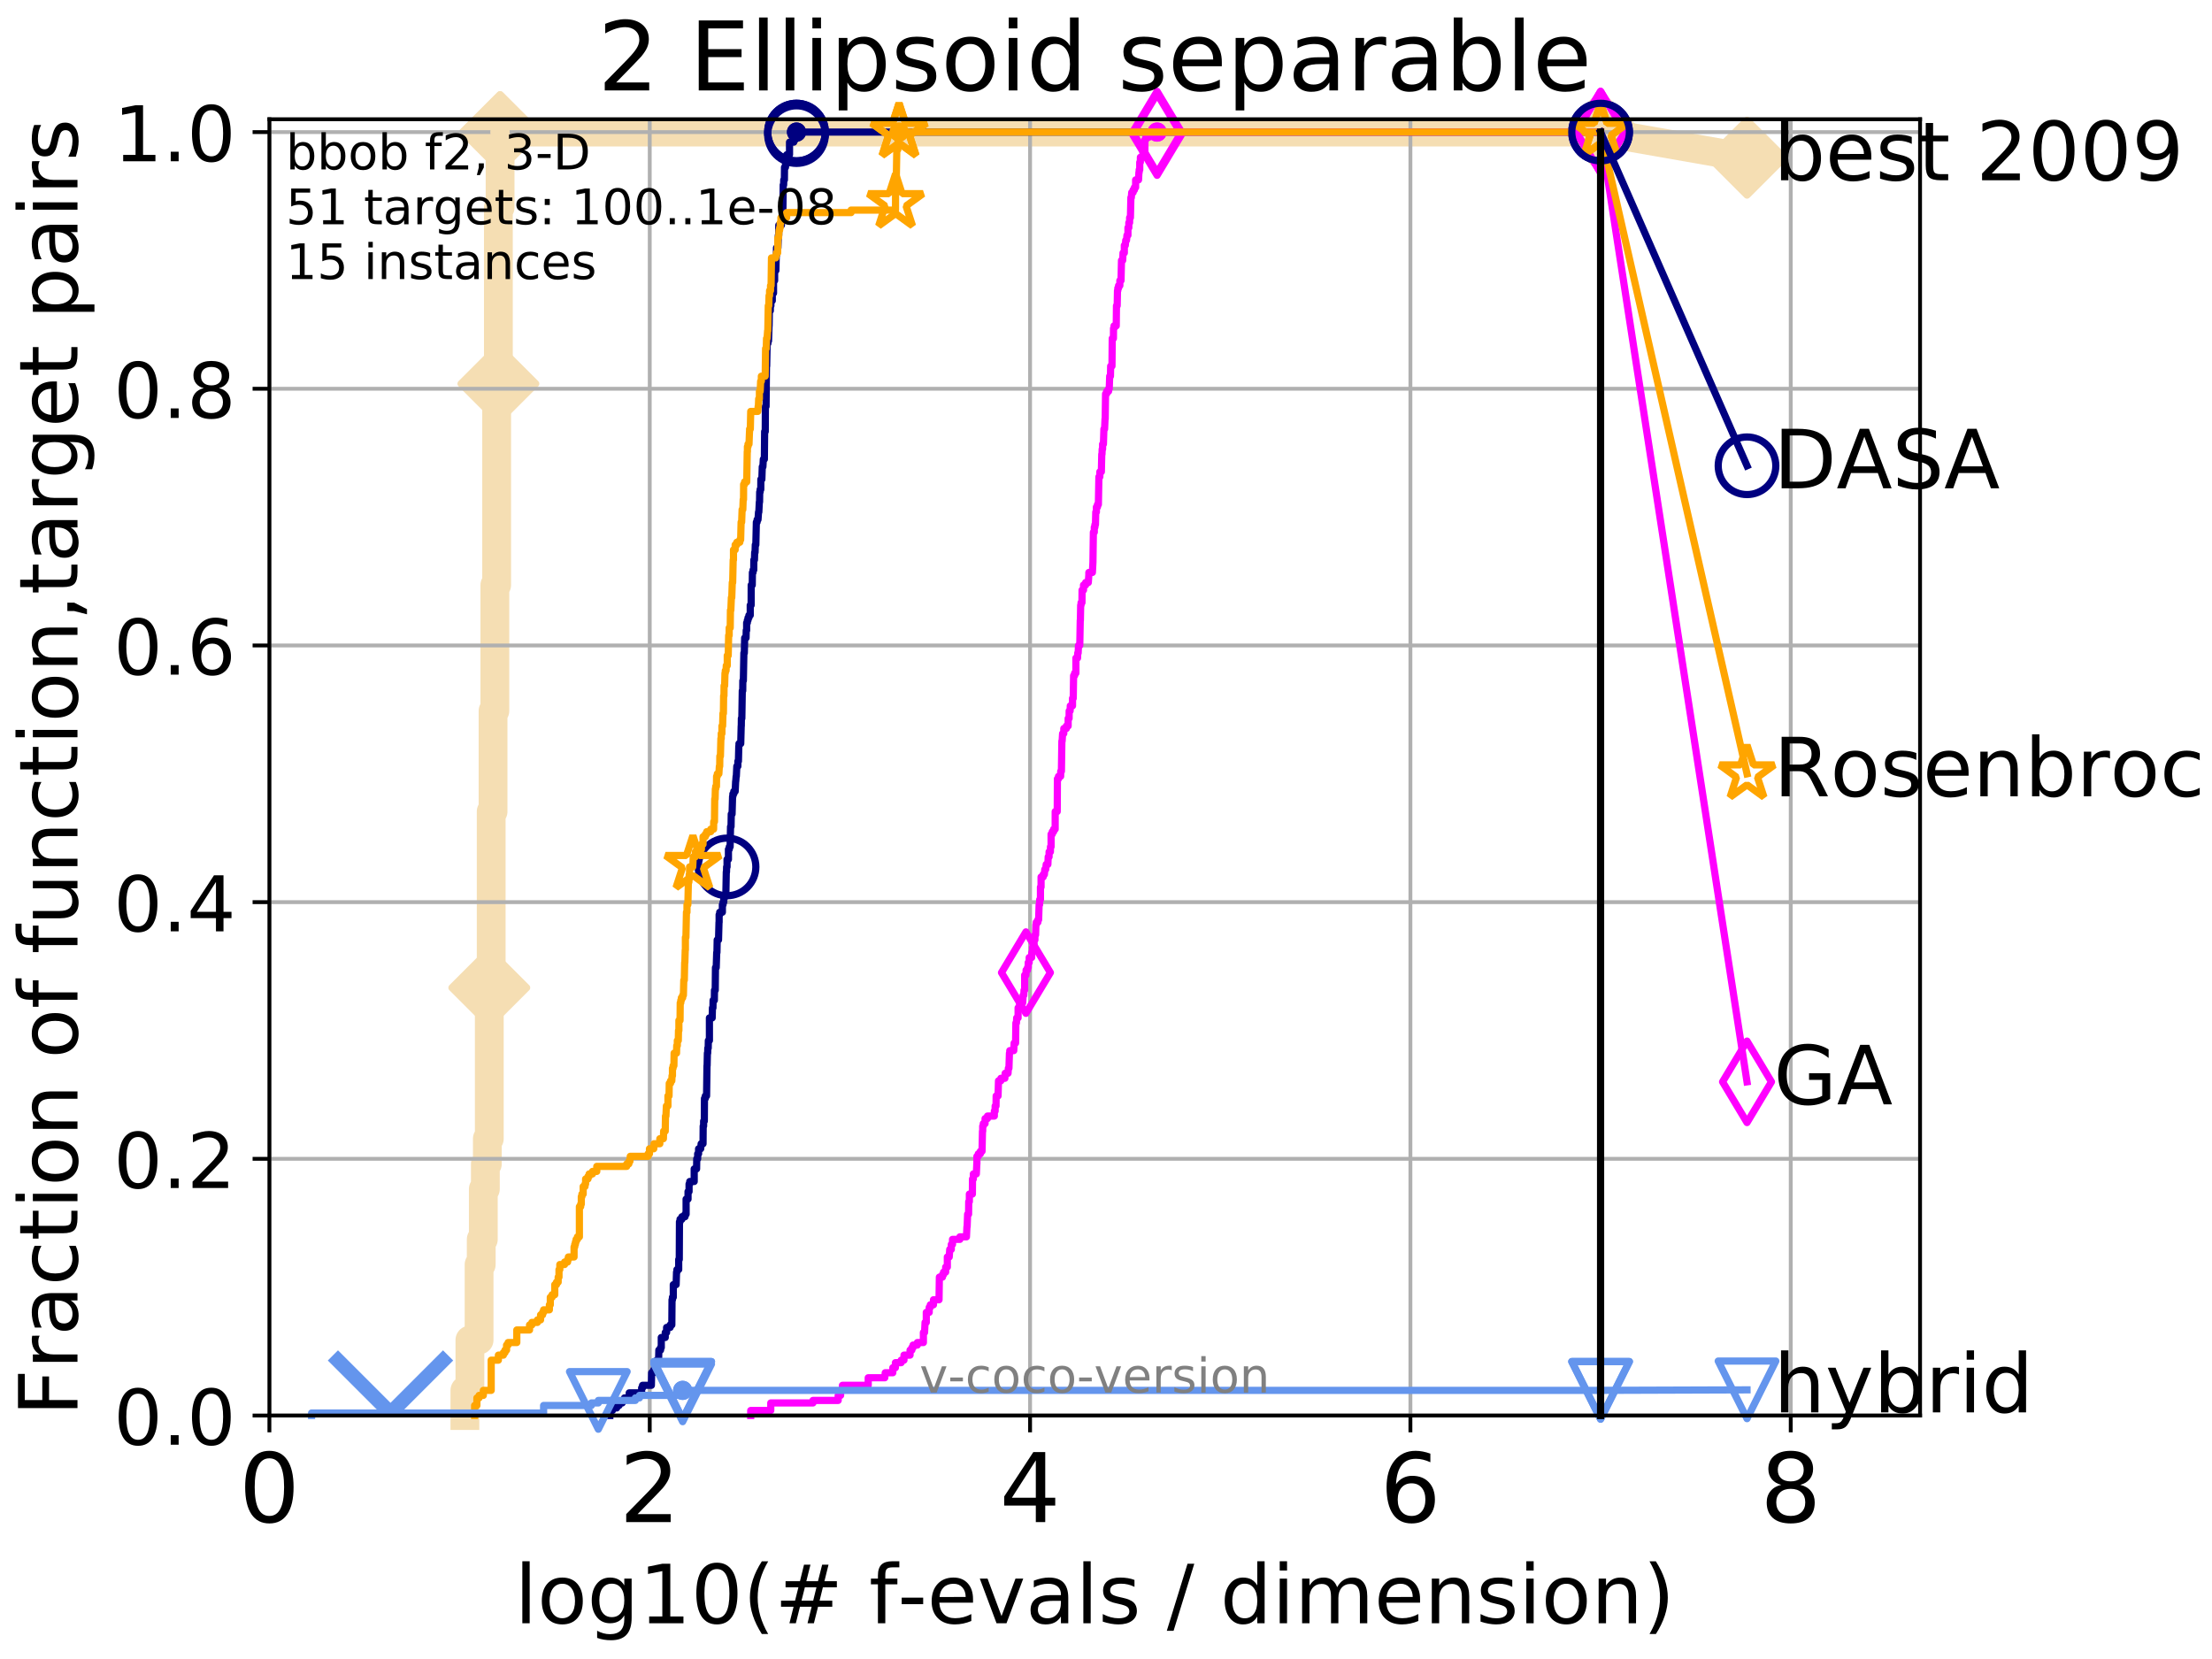 <?xml version="1.0" encoding="utf-8" standalone="no"?>
<!DOCTYPE svg PUBLIC "-//W3C//DTD SVG 1.1//EN"
  "http://www.w3.org/Graphics/SVG/1.1/DTD/svg11.dtd">
<!-- Created with matplotlib (http://matplotlib.org/) -->
<svg height="345.6pt" version="1.1" viewBox="0 0 460.8 345.6" width="460.8pt" xmlns="http://www.w3.org/2000/svg" xmlns:xlink="http://www.w3.org/1999/xlink">
 <defs>
  <style type="text/css">
*{stroke-linecap:butt;stroke-linejoin:round;}
  </style>
 </defs>
 <g id="figure_1">
  <g id="patch_1">
   <path d="M 0 345.6 
L 460.8 345.6 
L 460.8 0 
L 0 0 
z
" style="fill:#ffffff;"/>
  </g>
  <g id="axes_1">
   <g id="patch_2">
    <path d="M 56.12 294.88 
L 399.984 294.88 
L 399.984 24.84 
L 56.12 24.84 
z
" style="fill:#ffffff;"/>
   </g>
   <g id="line2d_1">
    <path d="M 96.846 294.88 
L 96.846 289.638 
L 97.889 289.638 
L 97.889 279.153 
L 99.803 279.153 
L 99.803 263.425 
L 100.25 263.425 
L 100.25 258.183 
L 100.685 258.183 
L 100.685 247.698 
L 101.11 247.698 
L 101.11 242.455 
L 101.525 242.455 
L 101.525 237.213 
L 101.929 237.213 
L 101.929 205.758 
L 102.325 205.758 
L 102.325 169.061 
L 102.712 169.061 
L 102.712 148.091 
L 103.09 148.091 
L 103.09 121.878 
L 103.46 121.878 
L 103.46 79.938 
L 103.822 79.938 
L 103.822 43.241 
L 104.177 43.241 
L 104.177 27.514 
L 333.43 27.514 
" style="fill:none;stroke:#f5deb3;stroke-linecap:square;stroke-width:6;"/>
   </g>
   <g id="line2d_2">
    <defs>
     <path d="M -0 7.778 
L 7.778 0 
L 0 -7.778 
L -7.778 -0 
z
" id="m34831dbc7a" style="stroke:#f5deb3;stroke-linejoin:miter;stroke-width:1.5;"/>
    </defs>
    <g>
     <use style="fill:#f5deb3;stroke:#f5deb3;stroke-linejoin:miter;stroke-width:1.5;" x="101.929" xlink:href="#m34831dbc7a" y="205.758"/>
     <use style="fill:#f5deb3;stroke:#f5deb3;stroke-linejoin:miter;stroke-width:1.5;" x="103.822" xlink:href="#m34831dbc7a" y="79.938"/>
     <use style="fill:#f5deb3;stroke:#f5deb3;stroke-linejoin:miter;stroke-width:1.5;" x="104.177" xlink:href="#m34831dbc7a" y="27.514"/>
     <use style="fill:#f5deb3;stroke:#f5deb3;stroke-linejoin:miter;stroke-width:1.5;" x="104.177" xlink:href="#m34831dbc7a" y="27.514"/>
     <use style="fill:#f5deb3;stroke:#f5deb3;stroke-linejoin:miter;stroke-width:1.5;" x="333.43" xlink:href="#m34831dbc7a" y="27.514"/>
    </g>
   </g>
   <g id="line2d_3">
    <path style="fill:none;stroke:#f5deb3;stroke-linecap:square;stroke-width:6;"/>
    <g/>
   </g>
   <g id="line2d_4">
    <path d="M 333.43 27.514 
L 363.934 32.861 
" style="fill:none;stroke:#f5deb3;stroke-linecap:square;stroke-width:6;"/>
    <g>
     <use style="fill:#f5deb3;stroke:#f5deb3;stroke-linejoin:miter;stroke-width:1.5;" x="333.43" xlink:href="#m34831dbc7a" y="27.514"/>
     <use style="fill:#f5deb3;stroke:#f5deb3;stroke-linejoin:miter;stroke-width:1.5;" x="363.934" xlink:href="#m34831dbc7a" y="32.861"/>
    </g>
   </g>
   <g id="matplotlib.axis_1">
    <g id="xtick_1">
     <g id="line2d_5">
      <path clip-path="url(#p5d3bb65576)" d="M 56.12 294.88 
L 56.12 24.84 
" style="fill:none;stroke:#b0b0b0;stroke-linecap:square;stroke-width:0.8;"/>
     </g>
     <g id="line2d_6">
      <defs>
       <path d="M 0 0 
L 0 3.5 
" id="mebac0d5300" style="stroke:#000000;stroke-width:0.8;"/>
      </defs>
      <g>
       <use style="stroke:#000000;stroke-width:0.8;" x="56.12" xlink:href="#mebac0d5300" y="294.88"/>
      </g>
     </g>
     <g id="text_1">
      <!-- 0 -->
      <defs>
       <path d="M 31.781 66.406 
Q 24.172 66.406 20.328 58.906 
Q 16.5 51.422 16.5 36.375 
Q 16.5 21.391 20.328 13.891 
Q 24.172 6.391 31.781 6.391 
Q 39.453 6.391 43.281 13.891 
Q 47.125 21.391 47.125 36.375 
Q 47.125 51.422 43.281 58.906 
Q 39.453 66.406 31.781 66.406 
z
M 31.781 74.219 
Q 44.047 74.219 50.516 64.516 
Q 56.984 54.828 56.984 36.375 
Q 56.984 17.969 50.516 8.266 
Q 44.047 -1.422 31.781 -1.422 
Q 19.531 -1.422 13.062 8.266 
Q 6.594 17.969 6.594 36.375 
Q 6.594 54.828 13.062 64.516 
Q 19.531 74.219 31.781 74.219 
z
" id="DejaVuSans-30"/>
      </defs>
      <g transform="translate(49.758 317.077)scale(0.2 -0.2)">
       <use xlink:href="#DejaVuSans-30"/>
      </g>
     </g>
    </g>
    <g id="xtick_2">
     <g id="line2d_7">
      <path clip-path="url(#p5d3bb65576)" d="M 135.351 294.88 
L 135.351 24.84 
" style="fill:none;stroke:#b0b0b0;stroke-linecap:square;stroke-width:0.8;"/>
     </g>
     <g id="line2d_8">
      <g>
       <use style="stroke:#000000;stroke-width:0.8;" x="135.351" xlink:href="#mebac0d5300" y="294.88"/>
      </g>
     </g>
     <g id="text_2">
      <!-- 2 -->
      <defs>
       <path d="M 19.188 8.297 
L 53.609 8.297 
L 53.609 0 
L 7.328 0 
L 7.328 8.297 
Q 12.938 14.109 22.625 23.891 
Q 32.328 33.688 34.812 36.531 
Q 39.547 41.844 41.422 45.531 
Q 43.312 49.219 43.312 52.781 
Q 43.312 58.594 39.234 62.25 
Q 35.156 65.922 28.609 65.922 
Q 23.969 65.922 18.812 64.312 
Q 13.672 62.703 7.812 59.422 
L 7.812 69.391 
Q 13.766 71.781 18.938 73 
Q 24.125 74.219 28.422 74.219 
Q 39.75 74.219 46.484 68.547 
Q 53.219 62.891 53.219 53.422 
Q 53.219 48.922 51.531 44.891 
Q 49.859 40.875 45.406 35.406 
Q 44.188 33.984 37.641 27.219 
Q 31.109 20.453 19.188 8.297 
z
" id="DejaVuSans-32"/>
      </defs>
      <g transform="translate(128.989 317.077)scale(0.2 -0.2)">
       <use xlink:href="#DejaVuSans-32"/>
      </g>
     </g>
    </g>
    <g id="xtick_3">
     <g id="line2d_9">
      <path clip-path="url(#p5d3bb65576)" d="M 214.583 294.88 
L 214.583 24.84 
" style="fill:none;stroke:#b0b0b0;stroke-linecap:square;stroke-width:0.8;"/>
     </g>
     <g id="line2d_10">
      <g>
       <use style="stroke:#000000;stroke-width:0.8;" x="214.583" xlink:href="#mebac0d5300" y="294.88"/>
      </g>
     </g>
     <g id="text_3">
      <!-- 4 -->
      <defs>
       <path d="M 37.797 64.312 
L 12.891 25.391 
L 37.797 25.391 
z
M 35.203 72.906 
L 47.609 72.906 
L 47.609 25.391 
L 58.016 25.391 
L 58.016 17.188 
L 47.609 17.188 
L 47.609 0 
L 37.797 0 
L 37.797 17.188 
L 4.891 17.188 
L 4.891 26.703 
z
" id="DejaVuSans-34"/>
      </defs>
      <g transform="translate(208.22 317.077)scale(0.2 -0.2)">
       <use xlink:href="#DejaVuSans-34"/>
      </g>
     </g>
    </g>
    <g id="xtick_4">
     <g id="line2d_11">
      <path clip-path="url(#p5d3bb65576)" d="M 293.814 294.88 
L 293.814 24.84 
" style="fill:none;stroke:#b0b0b0;stroke-linecap:square;stroke-width:0.8;"/>
     </g>
     <g id="line2d_12">
      <g>
       <use style="stroke:#000000;stroke-width:0.8;" x="293.814" xlink:href="#mebac0d5300" y="294.88"/>
      </g>
     </g>
     <g id="text_4">
      <!-- 6 -->
      <defs>
       <path d="M 33.016 40.375 
Q 26.375 40.375 22.484 35.828 
Q 18.609 31.297 18.609 23.391 
Q 18.609 15.531 22.484 10.953 
Q 26.375 6.391 33.016 6.391 
Q 39.656 6.391 43.531 10.953 
Q 47.406 15.531 47.406 23.391 
Q 47.406 31.297 43.531 35.828 
Q 39.656 40.375 33.016 40.375 
z
M 52.594 71.297 
L 52.594 62.312 
Q 48.875 64.062 45.094 64.984 
Q 41.312 65.922 37.594 65.922 
Q 27.828 65.922 22.672 59.328 
Q 17.531 52.734 16.797 39.406 
Q 19.672 43.656 24.016 45.922 
Q 28.375 48.188 33.594 48.188 
Q 44.578 48.188 50.953 41.516 
Q 57.328 34.859 57.328 23.391 
Q 57.328 12.156 50.688 5.359 
Q 44.047 -1.422 33.016 -1.422 
Q 20.359 -1.422 13.672 8.266 
Q 6.984 17.969 6.984 36.375 
Q 6.984 53.656 15.188 63.938 
Q 23.391 74.219 37.203 74.219 
Q 40.922 74.219 44.703 73.484 
Q 48.484 72.75 52.594 71.297 
z
" id="DejaVuSans-36"/>
      </defs>
      <g transform="translate(287.452 317.077)scale(0.2 -0.2)">
       <use xlink:href="#DejaVuSans-36"/>
      </g>
     </g>
    </g>
    <g id="xtick_5">
     <g id="line2d_13">
      <path clip-path="url(#p5d3bb65576)" d="M 373.045 294.88 
L 373.045 24.84 
" style="fill:none;stroke:#b0b0b0;stroke-linecap:square;stroke-width:0.8;"/>
     </g>
     <g id="line2d_14">
      <g>
       <use style="stroke:#000000;stroke-width:0.8;" x="373.045" xlink:href="#mebac0d5300" y="294.88"/>
      </g>
     </g>
     <g id="text_5">
      <!-- 8 -->
      <defs>
       <path d="M 31.781 34.625 
Q 24.75 34.625 20.719 30.859 
Q 16.703 27.094 16.703 20.516 
Q 16.703 13.922 20.719 10.156 
Q 24.75 6.391 31.781 6.391 
Q 38.812 6.391 42.859 10.172 
Q 46.922 13.969 46.922 20.516 
Q 46.922 27.094 42.891 30.859 
Q 38.875 34.625 31.781 34.625 
z
M 21.922 38.812 
Q 15.578 40.375 12.031 44.719 
Q 8.5 49.078 8.5 55.328 
Q 8.5 64.062 14.719 69.141 
Q 20.953 74.219 31.781 74.219 
Q 42.672 74.219 48.875 69.141 
Q 55.078 64.062 55.078 55.328 
Q 55.078 49.078 51.531 44.719 
Q 48 40.375 41.703 38.812 
Q 48.828 37.156 52.797 32.312 
Q 56.781 27.484 56.781 20.516 
Q 56.781 9.906 50.312 4.234 
Q 43.844 -1.422 31.781 -1.422 
Q 19.734 -1.422 13.25 4.234 
Q 6.781 9.906 6.781 20.516 
Q 6.781 27.484 10.781 32.312 
Q 14.797 37.156 21.922 38.812 
z
M 18.312 54.391 
Q 18.312 48.734 21.844 45.562 
Q 25.391 42.391 31.781 42.391 
Q 38.141 42.391 41.719 45.562 
Q 45.312 48.734 45.312 54.391 
Q 45.312 60.062 41.719 63.234 
Q 38.141 66.406 31.781 66.406 
Q 25.391 66.406 21.844 63.234 
Q 18.312 60.062 18.312 54.391 
z
" id="DejaVuSans-38"/>
      </defs>
      <g transform="translate(366.683 317.077)scale(0.2 -0.2)">
       <use xlink:href="#DejaVuSans-38"/>
      </g>
     </g>
    </g>
    <g id="text_6">
     <!-- log10(# f-evals / dimension) -->
     <defs>
      <path d="M 9.422 75.984 
L 18.406 75.984 
L 18.406 0 
L 9.422 0 
z
" id="DejaVuSans-6c"/>
      <path d="M 30.609 48.391 
Q 23.391 48.391 19.188 42.75 
Q 14.984 37.109 14.984 27.297 
Q 14.984 17.484 19.156 11.844 
Q 23.344 6.203 30.609 6.203 
Q 37.797 6.203 41.984 11.859 
Q 46.188 17.531 46.188 27.297 
Q 46.188 37.016 41.984 42.703 
Q 37.797 48.391 30.609 48.391 
z
M 30.609 56 
Q 42.328 56 49.016 48.375 
Q 55.719 40.766 55.719 27.297 
Q 55.719 13.875 49.016 6.219 
Q 42.328 -1.422 30.609 -1.422 
Q 18.844 -1.422 12.172 6.219 
Q 5.516 13.875 5.516 27.297 
Q 5.516 40.766 12.172 48.375 
Q 18.844 56 30.609 56 
z
" id="DejaVuSans-6f"/>
      <path d="M 45.406 27.984 
Q 45.406 37.75 41.375 43.109 
Q 37.359 48.484 30.078 48.484 
Q 22.859 48.484 18.828 43.109 
Q 14.797 37.75 14.797 27.984 
Q 14.797 18.266 18.828 12.891 
Q 22.859 7.516 30.078 7.516 
Q 37.359 7.516 41.375 12.891 
Q 45.406 18.266 45.406 27.984 
z
M 54.391 6.781 
Q 54.391 -7.172 48.188 -13.984 
Q 42 -20.797 29.203 -20.797 
Q 24.469 -20.797 20.266 -20.094 
Q 16.062 -19.391 12.109 -17.922 
L 12.109 -9.188 
Q 16.062 -11.328 19.922 -12.344 
Q 23.781 -13.375 27.781 -13.375 
Q 36.625 -13.375 41.016 -8.766 
Q 45.406 -4.156 45.406 5.172 
L 45.406 9.625 
Q 42.625 4.781 38.281 2.391 
Q 33.938 0 27.875 0 
Q 17.828 0 11.672 7.656 
Q 5.516 15.328 5.516 27.984 
Q 5.516 40.672 11.672 48.328 
Q 17.828 56 27.875 56 
Q 33.938 56 38.281 53.609 
Q 42.625 51.219 45.406 46.391 
L 45.406 54.688 
L 54.391 54.688 
z
" id="DejaVuSans-67"/>
      <path d="M 12.406 8.297 
L 28.516 8.297 
L 28.516 63.922 
L 10.984 60.406 
L 10.984 69.391 
L 28.422 72.906 
L 38.281 72.906 
L 38.281 8.297 
L 54.391 8.297 
L 54.391 0 
L 12.406 0 
z
" id="DejaVuSans-31"/>
      <path d="M 31 75.875 
Q 24.469 64.656 21.281 53.656 
Q 18.109 42.672 18.109 31.391 
Q 18.109 20.125 21.312 9.062 
Q 24.516 -2 31 -13.188 
L 23.188 -13.188 
Q 15.875 -1.703 12.234 9.375 
Q 8.594 20.453 8.594 31.391 
Q 8.594 42.281 12.203 53.312 
Q 15.828 64.359 23.188 75.875 
z
" id="DejaVuSans-28"/>
      <path d="M 51.125 44 
L 36.922 44 
L 32.812 27.688 
L 47.125 27.688 
z
M 43.797 71.781 
L 38.719 51.516 
L 52.984 51.516 
L 58.109 71.781 
L 65.922 71.781 
L 60.891 51.516 
L 76.125 51.516 
L 76.125 44 
L 58.984 44 
L 54.984 27.688 
L 70.516 27.688 
L 70.516 20.219 
L 53.078 20.219 
L 48 0 
L 40.188 0 
L 45.219 20.219 
L 30.906 20.219 
L 25.875 0 
L 18.016 0 
L 23.094 20.219 
L 7.719 20.219 
L 7.719 27.688 
L 24.906 27.688 
L 29 44 
L 13.281 44 
L 13.281 51.516 
L 30.906 51.516 
L 35.891 71.781 
z
" id="DejaVuSans-23"/>
      <path id="DejaVuSans-20"/>
      <path d="M 37.109 75.984 
L 37.109 68.5 
L 28.516 68.5 
Q 23.688 68.5 21.797 66.547 
Q 19.922 64.594 19.922 59.516 
L 19.922 54.688 
L 34.719 54.688 
L 34.719 47.703 
L 19.922 47.703 
L 19.922 0 
L 10.891 0 
L 10.891 47.703 
L 2.297 47.703 
L 2.297 54.688 
L 10.891 54.688 
L 10.891 58.5 
Q 10.891 67.625 15.141 71.797 
Q 19.391 75.984 28.609 75.984 
z
" id="DejaVuSans-66"/>
      <path d="M 4.891 31.391 
L 31.203 31.391 
L 31.203 23.391 
L 4.891 23.391 
z
" id="DejaVuSans-2d"/>
      <path d="M 56.203 29.594 
L 56.203 25.203 
L 14.891 25.203 
Q 15.484 15.922 20.484 11.062 
Q 25.484 6.203 34.422 6.203 
Q 39.594 6.203 44.453 7.469 
Q 49.312 8.734 54.109 11.281 
L 54.109 2.781 
Q 49.266 0.734 44.188 -0.344 
Q 39.109 -1.422 33.891 -1.422 
Q 20.797 -1.422 13.156 6.188 
Q 5.516 13.812 5.516 26.812 
Q 5.516 40.234 12.766 48.109 
Q 20.016 56 32.328 56 
Q 43.359 56 49.781 48.891 
Q 56.203 41.797 56.203 29.594 
z
M 47.219 32.234 
Q 47.125 39.594 43.094 43.984 
Q 39.062 48.391 32.422 48.391 
Q 24.906 48.391 20.391 44.141 
Q 15.875 39.891 15.188 32.172 
z
" id="DejaVuSans-65"/>
      <path d="M 2.984 54.688 
L 12.5 54.688 
L 29.594 8.797 
L 46.688 54.688 
L 56.203 54.688 
L 35.688 0 
L 23.484 0 
z
" id="DejaVuSans-76"/>
      <path d="M 34.281 27.484 
Q 23.391 27.484 19.188 25 
Q 14.984 22.516 14.984 16.5 
Q 14.984 11.719 18.141 8.906 
Q 21.297 6.109 26.703 6.109 
Q 34.188 6.109 38.703 11.406 
Q 43.219 16.703 43.219 25.484 
L 43.219 27.484 
z
M 52.203 31.203 
L 52.203 0 
L 43.219 0 
L 43.219 8.297 
Q 40.141 3.328 35.547 0.953 
Q 30.953 -1.422 24.312 -1.422 
Q 15.922 -1.422 10.953 3.297 
Q 6 8.016 6 15.922 
Q 6 25.141 12.172 29.828 
Q 18.359 34.516 30.609 34.516 
L 43.219 34.516 
L 43.219 35.406 
Q 43.219 41.609 39.141 45 
Q 35.062 48.391 27.688 48.391 
Q 23 48.391 18.547 47.266 
Q 14.109 46.141 10.016 43.891 
L 10.016 52.203 
Q 14.938 54.109 19.578 55.047 
Q 24.219 56 28.609 56 
Q 40.484 56 46.344 49.844 
Q 52.203 43.703 52.203 31.203 
z
" id="DejaVuSans-61"/>
      <path d="M 44.281 53.078 
L 44.281 44.578 
Q 40.484 46.531 36.375 47.5 
Q 32.281 48.484 27.875 48.484 
Q 21.188 48.484 17.844 46.438 
Q 14.5 44.391 14.5 40.281 
Q 14.5 37.156 16.891 35.375 
Q 19.281 33.594 26.516 31.984 
L 29.594 31.297 
Q 39.156 29.25 43.188 25.516 
Q 47.219 21.781 47.219 15.094 
Q 47.219 7.469 41.188 3.016 
Q 35.156 -1.422 24.609 -1.422 
Q 20.219 -1.422 15.453 -0.562 
Q 10.688 0.297 5.422 2 
L 5.422 11.281 
Q 10.406 8.688 15.234 7.391 
Q 20.062 6.109 24.812 6.109 
Q 31.156 6.109 34.562 8.281 
Q 37.984 10.453 37.984 14.406 
Q 37.984 18.062 35.516 20.016 
Q 33.062 21.969 24.703 23.781 
L 21.578 24.516 
Q 13.234 26.266 9.516 29.906 
Q 5.812 33.547 5.812 39.891 
Q 5.812 47.609 11.281 51.797 
Q 16.75 56 26.812 56 
Q 31.781 56 36.172 55.266 
Q 40.578 54.547 44.281 53.078 
z
" id="DejaVuSans-73"/>
      <path d="M 25.391 72.906 
L 33.688 72.906 
L 8.297 -9.281 
L 0 -9.281 
z
" id="DejaVuSans-2f"/>
      <path d="M 45.406 46.391 
L 45.406 75.984 
L 54.391 75.984 
L 54.391 0 
L 45.406 0 
L 45.406 8.203 
Q 42.578 3.328 38.25 0.953 
Q 33.938 -1.422 27.875 -1.422 
Q 17.969 -1.422 11.734 6.484 
Q 5.516 14.406 5.516 27.297 
Q 5.516 40.188 11.734 48.094 
Q 17.969 56 27.875 56 
Q 33.938 56 38.25 53.625 
Q 42.578 51.266 45.406 46.391 
z
M 14.797 27.297 
Q 14.797 17.391 18.875 11.75 
Q 22.953 6.109 30.078 6.109 
Q 37.203 6.109 41.297 11.75 
Q 45.406 17.391 45.406 27.297 
Q 45.406 37.203 41.297 42.844 
Q 37.203 48.484 30.078 48.484 
Q 22.953 48.484 18.875 42.844 
Q 14.797 37.203 14.797 27.297 
z
" id="DejaVuSans-64"/>
      <path d="M 9.422 54.688 
L 18.406 54.688 
L 18.406 0 
L 9.422 0 
z
M 9.422 75.984 
L 18.406 75.984 
L 18.406 64.594 
L 9.422 64.594 
z
" id="DejaVuSans-69"/>
      <path d="M 52 44.188 
Q 55.375 50.25 60.062 53.125 
Q 64.75 56 71.094 56 
Q 79.641 56 84.281 50.016 
Q 88.922 44.047 88.922 33.016 
L 88.922 0 
L 79.891 0 
L 79.891 32.719 
Q 79.891 40.578 77.094 44.375 
Q 74.312 48.188 68.609 48.188 
Q 61.625 48.188 57.562 43.547 
Q 53.516 38.922 53.516 30.906 
L 53.516 0 
L 44.484 0 
L 44.484 32.719 
Q 44.484 40.625 41.703 44.406 
Q 38.922 48.188 33.109 48.188 
Q 26.219 48.188 22.156 43.531 
Q 18.109 38.875 18.109 30.906 
L 18.109 0 
L 9.078 0 
L 9.078 54.688 
L 18.109 54.688 
L 18.109 46.188 
Q 21.188 51.219 25.484 53.609 
Q 29.781 56 35.688 56 
Q 41.656 56 45.828 52.969 
Q 50 49.953 52 44.188 
z
" id="DejaVuSans-6d"/>
      <path d="M 54.891 33.016 
L 54.891 0 
L 45.906 0 
L 45.906 32.719 
Q 45.906 40.484 42.875 44.328 
Q 39.844 48.188 33.797 48.188 
Q 26.516 48.188 22.312 43.547 
Q 18.109 38.922 18.109 30.906 
L 18.109 0 
L 9.078 0 
L 9.078 54.688 
L 18.109 54.688 
L 18.109 46.188 
Q 21.344 51.125 25.703 53.562 
Q 30.078 56 35.797 56 
Q 45.219 56 50.047 50.172 
Q 54.891 44.344 54.891 33.016 
z
" id="DejaVuSans-6e"/>
      <path d="M 8.016 75.875 
L 15.828 75.875 
Q 23.141 64.359 26.781 53.312 
Q 30.422 42.281 30.422 31.391 
Q 30.422 20.453 26.781 9.375 
Q 23.141 -1.703 15.828 -13.188 
L 8.016 -13.188 
Q 14.5 -2 17.703 9.062 
Q 20.906 20.125 20.906 31.391 
Q 20.906 42.672 17.703 53.656 
Q 14.5 64.656 8.016 75.875 
z
" id="DejaVuSans-29"/>
     </defs>
     <g transform="translate(107.211 338.154)scale(0.17 -0.17)">
      <use xlink:href="#DejaVuSans-6c"/>
      <use x="27.783" xlink:href="#DejaVuSans-6f"/>
      <use x="88.965" xlink:href="#DejaVuSans-67"/>
      <use x="152.441" xlink:href="#DejaVuSans-31"/>
      <use x="216.064" xlink:href="#DejaVuSans-30"/>
      <use x="279.688" xlink:href="#DejaVuSans-28"/>
      <use x="318.701" xlink:href="#DejaVuSans-23"/>
      <use x="402.49" xlink:href="#DejaVuSans-20"/>
      <use x="434.277" xlink:href="#DejaVuSans-66"/>
      <use x="469.404" xlink:href="#DejaVuSans-2d"/>
      <use x="505.488" xlink:href="#DejaVuSans-65"/>
      <use x="567.012" xlink:href="#DejaVuSans-76"/>
      <use x="626.191" xlink:href="#DejaVuSans-61"/>
      <use x="687.471" xlink:href="#DejaVuSans-6c"/>
      <use x="715.254" xlink:href="#DejaVuSans-73"/>
      <use x="767.354" xlink:href="#DejaVuSans-20"/>
      <use x="799.141" xlink:href="#DejaVuSans-2f"/>
      <use x="832.832" xlink:href="#DejaVuSans-20"/>
      <use x="864.619" xlink:href="#DejaVuSans-64"/>
      <use x="928.096" xlink:href="#DejaVuSans-69"/>
      <use x="955.879" xlink:href="#DejaVuSans-6d"/>
      <use x="1053.291" xlink:href="#DejaVuSans-65"/>
      <use x="1114.814" xlink:href="#DejaVuSans-6e"/>
      <use x="1178.193" xlink:href="#DejaVuSans-73"/>
      <use x="1230.293" xlink:href="#DejaVuSans-69"/>
      <use x="1258.076" xlink:href="#DejaVuSans-6f"/>
      <use x="1319.258" xlink:href="#DejaVuSans-6e"/>
      <use x="1382.637" xlink:href="#DejaVuSans-29"/>
     </g>
    </g>
   </g>
   <g id="matplotlib.axis_2">
    <g id="ytick_1">
     <g id="line2d_15">
      <path clip-path="url(#p5d3bb65576)" d="M 56.12 294.88 
L 399.984 294.88 
" style="fill:none;stroke:#b0b0b0;stroke-linecap:square;stroke-width:0.8;"/>
     </g>
     <g id="line2d_16">
      <defs>
       <path d="M 0 0 
L -3.5 0 
" id="m15d14c5373" style="stroke:#000000;stroke-width:0.8;"/>
      </defs>
      <g>
       <use style="stroke:#000000;stroke-width:0.8;" x="56.12" xlink:href="#m15d14c5373" y="294.88"/>
      </g>
     </g>
     <g id="text_7">
      <!-- 0.0 -->
      <defs>
       <path d="M 10.688 12.406 
L 21 12.406 
L 21 0 
L 10.688 0 
z
" id="DejaVuSans-2e"/>
      </defs>
      <g transform="translate(23.675 300.959)scale(0.16 -0.16)">
       <use xlink:href="#DejaVuSans-30"/>
       <use x="63.623" xlink:href="#DejaVuSans-2e"/>
       <use x="95.41" xlink:href="#DejaVuSans-30"/>
      </g>
     </g>
    </g>
    <g id="ytick_2">
     <g id="line2d_17">
      <path clip-path="url(#p5d3bb65576)" d="M 56.12 241.407 
L 399.984 241.407 
" style="fill:none;stroke:#b0b0b0;stroke-linecap:square;stroke-width:0.8;"/>
     </g>
     <g id="line2d_18">
      <g>
       <use style="stroke:#000000;stroke-width:0.8;" x="56.12" xlink:href="#m15d14c5373" y="241.407"/>
      </g>
     </g>
     <g id="text_8">
      <!-- 0.2 -->
      <g transform="translate(23.675 247.485)scale(0.16 -0.16)">
       <use xlink:href="#DejaVuSans-30"/>
       <use x="63.623" xlink:href="#DejaVuSans-2e"/>
       <use x="95.41" xlink:href="#DejaVuSans-32"/>
      </g>
     </g>
    </g>
    <g id="ytick_3">
     <g id="line2d_19">
      <path clip-path="url(#p5d3bb65576)" d="M 56.12 187.933 
L 399.984 187.933 
" style="fill:none;stroke:#b0b0b0;stroke-linecap:square;stroke-width:0.8;"/>
     </g>
     <g id="line2d_20">
      <g>
       <use style="stroke:#000000;stroke-width:0.8;" x="56.12" xlink:href="#m15d14c5373" y="187.933"/>
      </g>
     </g>
     <g id="text_9">
      <!-- 0.4 -->
      <g transform="translate(23.675 194.012)scale(0.16 -0.16)">
       <use xlink:href="#DejaVuSans-30"/>
       <use x="63.623" xlink:href="#DejaVuSans-2e"/>
       <use x="95.41" xlink:href="#DejaVuSans-34"/>
      </g>
     </g>
    </g>
    <g id="ytick_4">
     <g id="line2d_21">
      <path clip-path="url(#p5d3bb65576)" d="M 56.12 134.46 
L 399.984 134.46 
" style="fill:none;stroke:#b0b0b0;stroke-linecap:square;stroke-width:0.8;"/>
     </g>
     <g id="line2d_22">
      <g>
       <use style="stroke:#000000;stroke-width:0.8;" x="56.12" xlink:href="#m15d14c5373" y="134.46"/>
      </g>
     </g>
     <g id="text_10">
      <!-- 0.6 -->
      <g transform="translate(23.675 140.539)scale(0.16 -0.16)">
       <use xlink:href="#DejaVuSans-30"/>
       <use x="63.623" xlink:href="#DejaVuSans-2e"/>
       <use x="95.41" xlink:href="#DejaVuSans-36"/>
      </g>
     </g>
    </g>
    <g id="ytick_5">
     <g id="line2d_23">
      <path clip-path="url(#p5d3bb65576)" d="M 56.12 80.987 
L 399.984 80.987 
" style="fill:none;stroke:#b0b0b0;stroke-linecap:square;stroke-width:0.8;"/>
     </g>
     <g id="line2d_24">
      <g>
       <use style="stroke:#000000;stroke-width:0.8;" x="56.12" xlink:href="#m15d14c5373" y="80.987"/>
      </g>
     </g>
     <g id="text_11">
      <!-- 0.8 -->
      <g transform="translate(23.675 87.066)scale(0.16 -0.16)">
       <use xlink:href="#DejaVuSans-30"/>
       <use x="63.623" xlink:href="#DejaVuSans-2e"/>
       <use x="95.41" xlink:href="#DejaVuSans-38"/>
      </g>
     </g>
    </g>
    <g id="ytick_6">
     <g id="line2d_25">
      <path clip-path="url(#p5d3bb65576)" d="M 56.12 27.514 
L 399.984 27.514 
" style="fill:none;stroke:#b0b0b0;stroke-linecap:square;stroke-width:0.8;"/>
     </g>
     <g id="line2d_26">
      <g>
       <use style="stroke:#000000;stroke-width:0.8;" x="56.12" xlink:href="#m15d14c5373" y="27.514"/>
      </g>
     </g>
     <g id="text_12">
      <!-- 1.0 -->
      <g transform="translate(23.675 33.592)scale(0.16 -0.16)">
       <use xlink:href="#DejaVuSans-31"/>
       <use x="63.623" xlink:href="#DejaVuSans-2e"/>
       <use x="95.41" xlink:href="#DejaVuSans-30"/>
      </g>
     </g>
    </g>
    <g id="text_13">
     <!-- Fraction of function,target pairs -->
     <defs>
      <path d="M 9.812 72.906 
L 51.703 72.906 
L 51.703 64.594 
L 19.672 64.594 
L 19.672 43.109 
L 48.578 43.109 
L 48.578 34.812 
L 19.672 34.812 
L 19.672 0 
L 9.812 0 
z
" id="DejaVuSans-46"/>
      <path d="M 41.109 46.297 
Q 39.594 47.172 37.812 47.578 
Q 36.031 48 33.891 48 
Q 26.266 48 22.188 43.047 
Q 18.109 38.094 18.109 28.812 
L 18.109 0 
L 9.078 0 
L 9.078 54.688 
L 18.109 54.688 
L 18.109 46.188 
Q 20.953 51.172 25.484 53.578 
Q 30.031 56 36.531 56 
Q 37.453 56 38.578 55.875 
Q 39.703 55.766 41.062 55.516 
z
" id="DejaVuSans-72"/>
      <path d="M 48.781 52.594 
L 48.781 44.188 
Q 44.969 46.297 41.141 47.344 
Q 37.312 48.391 33.406 48.391 
Q 24.656 48.391 19.812 42.844 
Q 14.984 37.312 14.984 27.297 
Q 14.984 17.281 19.812 11.734 
Q 24.656 6.203 33.406 6.203 
Q 37.312 6.203 41.141 7.25 
Q 44.969 8.297 48.781 10.406 
L 48.781 2.094 
Q 45.016 0.344 40.984 -0.531 
Q 36.969 -1.422 32.422 -1.422 
Q 20.062 -1.422 12.781 6.344 
Q 5.516 14.109 5.516 27.297 
Q 5.516 40.672 12.859 48.328 
Q 20.219 56 33.016 56 
Q 37.156 56 41.109 55.141 
Q 45.062 54.297 48.781 52.594 
z
" id="DejaVuSans-63"/>
      <path d="M 18.312 70.219 
L 18.312 54.688 
L 36.812 54.688 
L 36.812 47.703 
L 18.312 47.703 
L 18.312 18.016 
Q 18.312 11.328 20.141 9.422 
Q 21.969 7.516 27.594 7.516 
L 36.812 7.516 
L 36.812 0 
L 27.594 0 
Q 17.188 0 13.234 3.875 
Q 9.281 7.766 9.281 18.016 
L 9.281 47.703 
L 2.688 47.703 
L 2.688 54.688 
L 9.281 54.688 
L 9.281 70.219 
z
" id="DejaVuSans-74"/>
      <path d="M 8.5 21.578 
L 8.5 54.688 
L 17.484 54.688 
L 17.484 21.922 
Q 17.484 14.156 20.5 10.266 
Q 23.531 6.391 29.594 6.391 
Q 36.859 6.391 41.078 11.031 
Q 45.312 15.672 45.312 23.688 
L 45.312 54.688 
L 54.297 54.688 
L 54.297 0 
L 45.312 0 
L 45.312 8.406 
Q 42.047 3.422 37.719 1 
Q 33.406 -1.422 27.688 -1.422 
Q 18.266 -1.422 13.375 4.438 
Q 8.5 10.297 8.5 21.578 
z
M 31.109 56 
z
" id="DejaVuSans-75"/>
      <path d="M 11.719 12.406 
L 22.016 12.406 
L 22.016 4 
L 14.016 -11.625 
L 7.719 -11.625 
L 11.719 4 
z
" id="DejaVuSans-2c"/>
      <path d="M 18.109 8.203 
L 18.109 -20.797 
L 9.078 -20.797 
L 9.078 54.688 
L 18.109 54.688 
L 18.109 46.391 
Q 20.953 51.266 25.266 53.625 
Q 29.594 56 35.594 56 
Q 45.562 56 51.781 48.094 
Q 58.016 40.188 58.016 27.297 
Q 58.016 14.406 51.781 6.484 
Q 45.562 -1.422 35.594 -1.422 
Q 29.594 -1.422 25.266 0.953 
Q 20.953 3.328 18.109 8.203 
z
M 48.688 27.297 
Q 48.688 37.203 44.609 42.844 
Q 40.531 48.484 33.406 48.484 
Q 26.266 48.484 22.188 42.844 
Q 18.109 37.203 18.109 27.297 
Q 18.109 17.391 22.188 11.75 
Q 26.266 6.109 33.406 6.109 
Q 40.531 6.109 44.609 11.75 
Q 48.688 17.391 48.688 27.297 
z
" id="DejaVuSans-70"/>
     </defs>
     <g transform="translate(16.14 294.999)rotate(-90)scale(0.17 -0.17)">
      <use xlink:href="#DejaVuSans-46"/>
      <use x="57.41" xlink:href="#DejaVuSans-72"/>
      <use x="98.523" xlink:href="#DejaVuSans-61"/>
      <use x="159.803" xlink:href="#DejaVuSans-63"/>
      <use x="214.783" xlink:href="#DejaVuSans-74"/>
      <use x="253.992" xlink:href="#DejaVuSans-69"/>
      <use x="281.775" xlink:href="#DejaVuSans-6f"/>
      <use x="342.957" xlink:href="#DejaVuSans-6e"/>
      <use x="406.336" xlink:href="#DejaVuSans-20"/>
      <use x="438.123" xlink:href="#DejaVuSans-6f"/>
      <use x="499.305" xlink:href="#DejaVuSans-66"/>
      <use x="534.51" xlink:href="#DejaVuSans-20"/>
      <use x="566.297" xlink:href="#DejaVuSans-66"/>
      <use x="601.502" xlink:href="#DejaVuSans-75"/>
      <use x="664.881" xlink:href="#DejaVuSans-6e"/>
      <use x="728.26" xlink:href="#DejaVuSans-63"/>
      <use x="783.24" xlink:href="#DejaVuSans-74"/>
      <use x="822.449" xlink:href="#DejaVuSans-69"/>
      <use x="850.232" xlink:href="#DejaVuSans-6f"/>
      <use x="911.414" xlink:href="#DejaVuSans-6e"/>
      <use x="974.793" xlink:href="#DejaVuSans-2c"/>
      <use x="1006.58" xlink:href="#DejaVuSans-74"/>
      <use x="1045.789" xlink:href="#DejaVuSans-61"/>
      <use x="1107.068" xlink:href="#DejaVuSans-72"/>
      <use x="1148.166" xlink:href="#DejaVuSans-67"/>
      <use x="1211.643" xlink:href="#DejaVuSans-65"/>
      <use x="1273.166" xlink:href="#DejaVuSans-74"/>
      <use x="1312.375" xlink:href="#DejaVuSans-20"/>
      <use x="1344.162" xlink:href="#DejaVuSans-70"/>
      <use x="1407.639" xlink:href="#DejaVuSans-61"/>
      <use x="1468.918" xlink:href="#DejaVuSans-69"/>
      <use x="1496.701" xlink:href="#DejaVuSans-72"/>
      <use x="1537.814" xlink:href="#DejaVuSans-73"/>
     </g>
    </g>
   </g>
   <g id="line2d_27">
    <defs>
     <path d="M 0 1.5 
C 0.398 1.5 0.779 1.342 1.061 1.061 
C 1.342 0.779 1.5 0.398 1.5 0 
C 1.5 -0.398 1.342 -0.779 1.061 -1.061 
C 0.779 -1.342 0.398 -1.5 0 -1.5 
C -0.398 -1.5 -0.779 -1.342 -1.061 -1.061 
C -1.342 -0.779 -1.5 -0.398 -1.5 0 
C -1.5 0.398 -1.342 0.779 -1.061 1.061 
C -0.779 1.342 -0.398 1.5 0 1.5 
z
" id="m65474207d9" style="stroke:#f5deb3;"/>
    </defs>
    <g>
     <use style="fill:#f5deb3;stroke:#f5deb3;" x="104.177" xlink:href="#m65474207d9" y="27.514"/>
     <use style="fill:#f5deb3;stroke:#f5deb3;" x="104.177" xlink:href="#m65474207d9" y="27.514"/>
    </g>
   </g>
   <g id="line2d_28">
    <defs>
     <path d="M 0 1.5 
C 0.398 1.5 0.779 1.342 1.061 1.061 
C 1.342 0.779 1.5 0.398 1.5 0 
C 1.5 -0.398 1.342 -0.779 1.061 -1.061 
C 0.779 -1.342 0.398 -1.5 0 -1.5 
C -0.398 -1.5 -0.779 -1.342 -1.061 -1.061 
C -1.342 -0.779 -1.5 -0.398 -1.5 0 
C -1.5 0.398 -1.342 0.779 -1.061 1.061 
C -0.779 1.342 -0.398 1.5 0 1.5 
z
" id="m1c7234a65e" style="stroke:#000080;"/>
    </defs>
    <g>
     <use style="fill:#000080;stroke:#000080;" x="165.928" xlink:href="#m1c7234a65e" y="27.514"/>
     <use style="fill:#000080;stroke:#000080;" x="165.928" xlink:href="#m1c7234a65e" y="27.514"/>
    </g>
   </g>
   <g id="line2d_29">
    <path d="M 127.034 294.88 
L 127.034 293.832 
L 127.583 293.832 
L 127.583 293.307 
L 128.461 293.307 
L 128.461 292.783 
L 128.967 292.783 
L 128.967 292.259 
L 129.62 292.259 
L 129.62 291.735 
L 130.093 291.735 
L 130.093 291.21 
L 131.077 291.21 
L 131.077 290.162 
L 133.666 290.162 
L 133.666 289.113 
L 133.854 289.113 
L 133.854 288.589 
L 135.692 288.589 
L 135.748 285.968 
L 136.136 285.968 
L 136.136 285.444 
L 136.354 285.444 
L 136.354 284.919 
L 136.675 284.919 
L 136.675 283.871 
L 136.834 283.871 
L 136.834 283.347 
L 137.198 283.347 
L 137.25 281.25 
L 137.606 281.25 
L 137.606 280.725 
L 137.756 280.725 
L 137.756 278.628 
L 138.583 278.628 
L 138.583 277.58 
L 138.866 277.58 
L 138.866 276.531 
L 139.599 276.531 
L 139.599 276.007 
L 139.953 276.007 
L 139.997 270.765 
L 140.084 270.765 
L 140.084 270.24 
L 140.258 270.24 
L 140.258 267.619 
L 140.851 267.619 
L 140.934 264.998 
L 141.017 264.998 
L 141.017 264.474 
L 141.384 264.474 
L 141.384 262.377 
L 141.505 262.377 
L 141.545 254.513 
L 141.665 254.513 
L 141.665 253.989 
L 142.058 253.989 
L 142.058 253.464 
L 142.705 253.464 
L 142.705 252.94 
L 142.928 252.94 
L 142.928 249.795 
L 143.33 249.795 
L 143.33 248.222 
L 143.545 248.222 
L 143.545 246.649 
L 143.687 246.649 
L 143.687 246.125 
L 144.615 246.125 
L 144.615 243.504 
L 145.11 243.504 
L 145.143 241.407 
L 145.336 241.407 
L 145.336 240.358 
L 145.528 240.358 
L 145.528 239.31 
L 145.966 239.31 
L 146.059 238.261 
L 146.455 238.261 
L 146.485 234.592 
L 146.575 234.592 
L 146.575 233.543 
L 146.723 233.543 
L 146.753 228.825 
L 146.929 228.825 
L 146.929 228.301 
L 147.191 228.301 
L 147.277 222.01 
L 147.305 222.01 
L 147.363 219.388 
L 147.42 219.388 
L 147.448 218.34 
L 147.533 218.34 
L 147.561 216.767 
L 147.785 216.767 
L 147.785 212.049 
L 148.36 212.049 
L 148.414 209.952 
L 148.521 209.952 
L 148.548 208.379 
L 148.812 208.379 
L 148.838 206.282 
L 148.995 206.282 
L 149.046 201.564 
L 149.201 201.564 
L 149.303 198.418 
L 149.354 198.418 
L 149.405 195.797 
L 149.681 195.797 
L 149.781 192.127 
L 149.806 192.127 
L 149.806 190.555 
L 149.929 190.555 
L 149.929 190.03 
L 150.485 190.03 
L 150.485 188.458 
L 150.627 188.458 
L 150.627 187.933 
L 150.768 187.933 
L 150.792 186.885 
L 151.024 186.885 
L 151.024 186.361 
L 151.208 186.361 
L 151.299 181.642 
L 151.344 181.642 
L 151.367 180.594 
L 151.457 180.594 
L 151.457 179.021 
L 151.747 179.021 
L 151.747 176.924 
L 151.923 176.924 
L 151.923 176.4 
L 152.097 176.4 
L 152.183 172.206 
L 152.291 172.206 
L 152.334 169.585 
L 152.504 169.585 
L 152.609 165.915 
L 152.672 165.915 
L 152.672 165.391 
L 152.86 165.391 
L 152.86 164.867 
L 153.148 164.867 
L 153.249 162.77 
L 153.269 162.77 
L 153.35 161.721 
L 153.39 161.721 
L 153.491 159.624 
L 153.709 159.624 
L 153.709 158.576 
L 153.827 158.576 
L 153.905 155.43 
L 153.944 155.43 
L 153.944 154.906 
L 154.31 154.906 
L 154.405 151.236 
L 154.424 151.236 
L 154.443 149.663 
L 154.537 149.663 
L 154.631 143.897 
L 154.724 143.897 
L 154.743 141.8 
L 154.854 141.8 
L 154.964 136.033 
L 155.056 136.033 
L 155.129 132.887 
L 155.417 132.887 
L 155.453 131.315 
L 155.541 131.315 
L 155.541 129.742 
L 155.683 129.742 
L 155.683 129.218 
L 155.823 129.218 
L 155.823 128.693 
L 156.014 128.693 
L 156.014 128.169 
L 156.288 128.169 
L 156.288 126.072 
L 156.474 126.072 
L 156.49 121.878 
L 156.707 121.878 
L 156.74 119.257 
L 156.872 119.257 
L 156.872 118.733 
L 157.019 118.733 
L 157.036 116.636 
L 157.165 116.636 
L 157.213 115.063 
L 157.294 115.063 
L 157.342 113.49 
L 157.453 113.49 
L 157.564 108.772 
L 157.721 108.772 
L 157.721 108.248 
L 157.907 108.248 
L 158.015 106.675 
L 158.077 106.675 
L 158.183 104.578 
L 158.229 104.578 
L 158.259 102.481 
L 158.35 102.481 
L 158.35 101.957 
L 158.485 101.957 
L 158.5 99.86 
L 158.708 99.86 
L 158.796 97.239 
L 158.928 97.239 
L 159.015 95.666 
L 159.231 95.666 
L 159.288 89.899 
L 159.416 89.899 
L 159.444 84.657 
L 159.585 84.657 
L 159.669 76.269 
L 159.711 76.269 
L 159.808 71.55 
L 159.973 71.55 
L 159.973 71.026 
L 160.096 71.026 
L 160.205 67.881 
L 160.218 67.881 
L 160.272 64.735 
L 160.473 64.735 
L 160.473 63.687 
L 160.593 63.687 
L 160.593 62.638 
L 160.881 62.638 
L 160.881 61.066 
L 161.139 61.066 
L 161.139 58.444 
L 161.368 58.444 
L 161.368 56.347 
L 161.632 56.347 
L 161.706 53.202 
L 161.756 53.202 
L 161.756 51.629 
L 162.05 51.629 
L 162.147 49.008 
L 162.219 49.008 
L 162.231 46.911 
L 162.787 46.911 
L 162.799 45.862 
L 163.064 45.862 
L 163.156 38.523 
L 163.247 38.523 
L 163.269 37.474 
L 163.405 37.474 
L 163.427 34.853 
L 163.628 34.853 
L 163.628 34.329 
L 163.749 34.329 
L 163.749 33.805 
L 163.87 33.805 
L 163.881 32.232 
L 164.471 32.232 
L 164.471 29.611 
L 165.356 29.611 
L 165.356 29.086 
L 165.674 29.086 
L 165.674 28.038 
L 165.928 28.038 
L 165.928 27.514 
L 333.43 27.514 
L 333.43 27.514 
" style="fill:none;stroke:#000080;stroke-linecap:square;stroke-width:1.5;"/>
   </g>
   <g id="line2d_30">
    <defs>
     <path d="M 0 6 
C 1.591 6 3.117 5.368 4.243 4.243 
C 5.368 3.117 6 1.591 6 0 
C 6 -1.591 5.368 -3.117 4.243 -4.243 
C 3.117 -5.368 1.591 -6 0 -6 
C -1.591 -6 -3.117 -5.368 -4.243 -4.243 
C -5.368 -3.117 -6 -1.591 -6 0 
C -6 1.591 -5.368 3.117 -4.243 4.243 
C -3.117 5.368 -1.591 6 0 6 
z
" id="m6c788d22ad" style="stroke:#000080;stroke-width:1.5;"/>
    </defs>
    <g>
     <use style="fill-opacity:0;stroke:#000080;stroke-width:1.5;" x="151.457" xlink:href="#m6c788d22ad" y="180.594"/>
     <use style="fill-opacity:0;stroke:#000080;stroke-width:1.5;" x="165.928" xlink:href="#m6c788d22ad" y="28.038"/>
     <use style="fill-opacity:0;stroke:#000080;stroke-width:1.5;" x="165.928" xlink:href="#m6c788d22ad" y="27.514"/>
     <use style="fill-opacity:0;stroke:#000080;stroke-width:1.5;" x="165.928" xlink:href="#m6c788d22ad" y="27.514"/>
     <use style="fill-opacity:0;stroke:#000080;stroke-width:1.5;" x="333.43" xlink:href="#m6c788d22ad" y="27.514"/>
    </g>
   </g>
   <g id="line2d_31">
    <path style="fill:none;stroke:#000080;stroke-linecap:square;stroke-width:1.5;"/>
    <g/>
   </g>
   <g id="line2d_32">
    <defs>
     <path d="M 0 1.5 
C 0.398 1.5 0.779 1.342 1.061 1.061 
C 1.342 0.779 1.5 0.398 1.5 0 
C 1.5 -0.398 1.342 -0.779 1.061 -1.061 
C 0.779 -1.342 0.398 -1.5 0 -1.5 
C -0.398 -1.5 -0.779 -1.342 -1.061 -1.061 
C -1.342 -0.779 -1.5 -0.398 -1.5 0 
C -1.5 0.398 -1.342 0.779 -1.061 1.061 
C -0.779 1.342 -0.398 1.5 0 1.5 
z
" id="ma2c8ea5745" style="stroke:#ff00ff;"/>
    </defs>
    <g>
     <use style="fill:#ff00ff;stroke:#ff00ff;" x="241.043" xlink:href="#ma2c8ea5745" y="27.514"/>
     <use style="fill:#ff00ff;stroke:#ff00ff;" x="241.043" xlink:href="#ma2c8ea5745" y="27.514"/>
    </g>
   </g>
   <g id="line2d_33">
    <path d="M 156.389 294.88 
L 156.389 293.832 
L 160.566 293.832 
L 160.566 292.259 
L 169.355 292.259 
L 169.355 291.735 
L 174.608 291.735 
L 174.608 290.686 
L 175.115 290.686 
L 175.115 289.638 
L 175.492 289.638 
L 175.492 288.589 
L 180.866 288.589 
L 180.866 287.016 
L 184.314 287.016 
L 184.411 285.968 
L 185.986 285.968 
L 185.986 284.919 
L 186.527 284.919 
L 186.527 283.871 
L 187.729 283.871 
L 187.729 283.347 
L 188.317 283.347 
L 188.317 282.298 
L 189.581 282.298 
L 189.581 281.25 
L 189.96 281.25 
L 189.96 280.725 
L 190.205 280.725 
L 190.205 280.201 
L 191.106 280.201 
L 191.106 279.677 
L 192.359 279.677 
L 192.359 277.58 
L 192.603 277.58 
L 192.706 275.483 
L 192.964 275.483 
L 192.964 273.386 
L 193.573 273.386 
L 193.573 272.337 
L 193.803 272.337 
L 193.803 271.813 
L 194.459 271.813 
L 194.459 270.765 
L 195.616 270.765 
L 195.688 266.046 
L 196.333 266.046 
L 196.333 265.522 
L 196.56 265.522 
L 196.56 264.998 
L 197.001 264.998 
L 197.001 263.949 
L 197.346 263.949 
L 197.346 261.852 
L 197.744 261.852 
L 197.845 260.28 
L 198.174 260.28 
L 198.174 259.231 
L 198.424 259.231 
L 198.424 258.183 
L 199.958 258.183 
L 199.958 257.658 
L 201.329 257.658 
L 201.432 255.561 
L 201.469 255.561 
L 201.573 252.94 
L 201.773 252.94 
L 201.801 250.319 
L 201.935 250.319 
L 201.935 248.746 
L 202.565 248.746 
L 202.589 245.601 
L 202.764 245.601 
L 202.764 244.552 
L 203.391 244.552 
L 203.487 242.455 
L 203.505 242.455 
L 203.505 240.882 
L 203.795 240.882 
L 203.795 240.358 
L 204.229 240.358 
L 204.229 239.834 
L 204.577 239.834 
L 204.669 235.64 
L 204.715 235.64 
L 204.715 234.592 
L 204.834 234.592 
L 204.834 234.067 
L 205.208 234.067 
L 205.208 233.019 
L 205.711 233.019 
L 205.711 232.495 
L 207.14 232.495 
L 207.14 231.446 
L 207.308 231.446 
L 207.308 230.398 
L 207.491 230.398 
L 207.518 228.301 
L 207.913 228.301 
L 208.005 225.155 
L 208.5 225.155 
L 208.5 224.631 
L 209.335 224.631 
L 209.392 223.582 
L 209.993 223.582 
L 210.058 222.534 
L 210.18 222.534 
L 210.284 219.388 
L 210.353 219.388 
L 210.353 218.864 
L 211.187 218.864 
L 211.261 217.291 
L 211.563 217.291 
L 211.627 213.097 
L 211.747 213.097 
L 211.789 212.049 
L 212.087 212.049 
L 212.087 209.952 
L 212.363 209.952 
L 212.363 209.428 
L 212.842 209.428 
L 212.842 208.903 
L 213.046 208.903 
L 213.125 207.331 
L 213.277 207.331 
L 213.324 206.282 
L 213.451 206.282 
L 213.451 203.137 
L 213.721 203.137 
L 213.756 202.088 
L 214.046 202.088 
L 214.046 201.564 
L 214.195 201.564 
L 214.195 200.515 
L 214.399 200.515 
L 214.399 199.467 
L 214.917 199.467 
L 214.936 198.418 
L 215.097 198.418 
L 215.097 197.37 
L 215.27 197.37 
L 215.27 196.846 
L 215.416 196.846 
L 215.416 195.797 
L 215.594 195.797 
L 215.594 194.749 
L 215.737 194.749 
L 215.8 192.652 
L 215.873 192.652 
L 215.873 192.127 
L 216.207 192.127 
L 216.207 191.603 
L 216.363 191.603 
L 216.466 188.458 
L 216.567 188.458 
L 216.582 187.409 
L 216.745 187.409 
L 216.745 184.788 
L 216.873 184.788 
L 216.873 182.691 
L 217.312 182.691 
L 217.312 182.167 
L 217.568 182.167 
L 217.644 181.118 
L 217.838 181.118 
L 217.942 180.07 
L 218.294 180.07 
L 218.357 178.497 
L 218.544 178.497 
L 218.544 177.449 
L 218.82 177.449 
L 218.832 176.4 
L 218.959 176.4 
L 218.959 173.779 
L 219.206 173.779 
L 219.206 173.255 
L 219.494 173.255 
L 219.494 172.73 
L 219.812 172.73 
L 219.817 169.061 
L 220.24 169.061 
L 220.278 162.245 
L 220.506 162.245 
L 220.506 161.721 
L 220.954 161.721 
L 220.965 160.673 
L 221.112 160.673 
L 221.208 154.382 
L 221.262 154.382 
L 221.359 152.809 
L 221.603 152.809 
L 221.609 151.76 
L 222.149 151.76 
L 222.149 151.236 
L 222.516 151.236 
L 222.516 149.663 
L 222.712 149.663 
L 222.727 148.091 
L 222.93 148.091 
L 222.959 147.042 
L 223.423 147.042 
L 223.423 145.469 
L 223.574 145.469 
L 223.651 140.751 
L 223.863 140.751 
L 223.863 140.227 
L 224.13 140.227 
L 224.132 137.081 
L 224.474 137.081 
L 224.511 136.033 
L 224.6 136.033 
L 224.671 134.46 
L 224.937 134.46 
L 225.035 129.218 
L 225.065 129.218 
L 225.124 126.072 
L 225.202 126.072 
L 225.202 125.548 
L 225.394 125.548 
L 225.413 122.927 
L 225.714 122.927 
L 225.714 121.878 
L 226.154 121.878 
L 226.154 121.354 
L 226.715 121.354 
L 226.822 119.781 
L 226.828 119.781 
L 226.828 119.257 
L 227.565 119.257 
L 227.676 117.16 
L 227.678 117.16 
L 227.771 110.869 
L 227.962 110.869 
L 227.962 109.821 
L 228.088 109.821 
L 228.088 109.296 
L 228.203 109.296 
L 228.267 106.675 
L 228.4 106.675 
L 228.4 105.627 
L 228.62 105.627 
L 228.62 105.102 
L 228.813 105.102 
L 228.919 99.336 
L 229.117 99.336 
L 229.117 98.287 
L 229.433 98.287 
L 229.517 94.617 
L 229.566 94.617 
L 229.603 93.569 
L 229.69 93.569 
L 229.69 92.52 
L 229.862 92.52 
L 229.962 89.375 
L 230.108 89.375 
L 230.196 87.278 
L 230.233 87.278 
L 230.308 82.035 
L 230.539 82.035 
L 230.539 81.511 
L 230.937 81.511 
L 230.937 80.987 
L 231.075 80.987 
L 231.168 78.366 
L 231.329 78.366 
L 231.369 76.269 
L 231.645 76.269 
L 231.699 70.502 
L 231.948 70.502 
L 231.965 68.405 
L 232.074 68.405 
L 232.074 67.881 
L 232.534 67.881 
L 232.583 63.687 
L 232.731 63.687 
L 232.791 60.541 
L 232.861 60.541 
L 232.861 60.017 
L 233.017 60.017 
L 233.017 59.493 
L 233.285 59.493 
L 233.285 58.444 
L 233.529 58.444 
L 233.627 54.25 
L 233.875 54.25 
L 233.946 52.678 
L 234.219 52.678 
L 234.219 51.105 
L 234.427 51.105 
L 234.512 50.056 
L 234.676 50.056 
L 234.766 49.008 
L 234.972 49.008 
L 234.972 47.435 
L 235.155 47.435 
L 235.155 46.387 
L 235.318 46.387 
L 235.318 45.338 
L 235.486 45.338 
L 235.585 41.144 
L 235.68 41.144 
L 235.754 40.096 
L 236.049 40.096 
L 236.049 39.571 
L 236.315 39.571 
L 236.315 39.047 
L 236.571 39.047 
L 236.571 37.474 
L 237.176 37.474 
L 237.257 35.902 
L 237.31 35.902 
L 237.31 35.377 
L 237.428 35.377 
L 237.428 33.805 
L 237.555 33.805 
L 237.566 32.756 
L 238.067 32.756 
L 238.116 31.708 
L 238.501 31.708 
L 238.501 29.086 
L 238.699 29.086 
L 238.699 28.562 
L 239.403 28.562 
L 239.403 28.038 
L 241.043 28.038 
L 241.043 27.514 
L 333.43 27.514 
L 333.43 27.514 
" style="fill:none;stroke:#ff00ff;stroke-linecap:square;stroke-width:1.5;"/>
   </g>
   <g id="line2d_34">
    <defs>
     <path d="M -0 8.485 
L 5.091 0 
L 0 -8.485 
L -5.091 -0 
z
" id="m504deb34a7" style="stroke:#ff00ff;stroke-linejoin:miter;stroke-width:1.5;"/>
    </defs>
    <g>
     <use style="fill-opacity:0;stroke:#ff00ff;stroke-linejoin:miter;stroke-width:1.5;" x="213.721" xlink:href="#m504deb34a7" y="202.612"/>
     <use style="fill-opacity:0;stroke:#ff00ff;stroke-linejoin:miter;stroke-width:1.5;" x="241.043" xlink:href="#m504deb34a7" y="28.038"/>
     <use style="fill-opacity:0;stroke:#ff00ff;stroke-linejoin:miter;stroke-width:1.5;" x="241.043" xlink:href="#m504deb34a7" y="27.514"/>
     <use style="fill-opacity:0;stroke:#ff00ff;stroke-linejoin:miter;stroke-width:1.5;" x="333.43" xlink:href="#m504deb34a7" y="27.514"/>
    </g>
   </g>
   <g id="line2d_35">
    <path style="fill:none;stroke:#ff00ff;stroke-linecap:square;stroke-width:1.5;"/>
    <g/>
   </g>
   <g id="line2d_36">
    <defs>
     <path d="M 0 1.5 
C 0.398 1.5 0.779 1.342 1.061 1.061 
C 1.342 0.779 1.5 0.398 1.5 0 
C 1.5 -0.398 1.342 -0.779 1.061 -1.061 
C 0.779 -1.342 0.398 -1.5 0 -1.5 
C -0.398 -1.5 -0.779 -1.342 -1.061 -1.061 
C -1.342 -0.779 -1.5 -0.398 -1.5 0 
C -1.5 0.398 -1.342 0.779 -1.061 1.061 
C -0.779 1.342 -0.398 1.5 0 1.5 
z
" id="m38bfbb8231" style="stroke:#ffa500;"/>
    </defs>
    <g>
     <use style="fill:#ffa500;stroke:#ffa500;" x="187.289" xlink:href="#m38bfbb8231" y="27.514"/>
     <use style="fill:#ffa500;stroke:#ffa500;" x="187.289" xlink:href="#m38bfbb8231" y="27.514"/>
    </g>
   </g>
   <g id="line2d_37">
    <path d="M 98.872 294.88 
L 98.872 292.783 
L 99.344 292.783 
L 99.344 291.21 
L 99.803 291.21 
L 99.803 290.686 
L 100.685 290.686 
L 100.685 289.638 
L 102.325 289.638 
L 102.325 283.347 
L 103.822 283.347 
L 103.822 282.298 
L 104.865 282.298 
L 104.865 281.774 
L 105.199 281.774 
L 105.199 281.25 
L 105.527 281.25 
L 105.527 280.201 
L 105.848 280.201 
L 105.848 279.677 
L 107.661 279.677 
L 107.661 277.056 
L 110.313 277.056 
L 110.313 276.007 
L 110.798 276.007 
L 110.798 275.483 
L 111.953 275.483 
L 111.953 274.959 
L 112.611 274.959 
L 112.611 273.91 
L 113.036 273.91 
L 113.036 273.386 
L 113.244 273.386 
L 113.244 272.862 
L 114.445 272.862 
L 114.445 271.813 
L 114.637 271.813 
L 114.637 270.24 
L 115.015 270.24 
L 115.015 269.716 
L 115.567 269.716 
L 115.567 267.619 
L 115.926 267.619 
L 115.926 267.095 
L 116.277 267.095 
L 116.277 266.046 
L 116.45 266.046 
L 116.45 264.474 
L 116.621 264.474 
L 116.621 263.425 
L 117.614 263.425 
L 117.614 262.901 
L 118.245 262.901 
L 118.245 262.377 
L 118.4 262.377 
L 118.4 261.852 
L 119.587 261.852 
L 119.587 259.755 
L 119.729 259.755 
L 119.729 259.231 
L 119.871 259.231 
L 119.871 258.707 
L 120.012 258.707 
L 120.012 258.183 
L 120.289 258.183 
L 120.289 257.658 
L 120.697 257.658 
L 120.697 251.367 
L 120.964 251.367 
L 120.964 250.843 
L 121.096 250.843 
L 121.096 249.27 
L 121.226 249.27 
L 121.226 248.746 
L 121.485 248.746 
L 121.485 247.173 
L 121.866 247.173 
L 121.866 246.649 
L 121.991 246.649 
L 121.991 245.601 
L 122.483 245.601 
L 122.483 245.076 
L 122.723 245.076 
L 122.723 244.552 
L 123.426 244.552 
L 123.426 244.028 
L 124.32 244.028 
L 124.32 242.979 
L 130.554 242.979 
L 130.554 242.455 
L 131.003 242.455 
L 131.003 241.931 
L 131.223 241.931 
L 131.296 240.882 
L 135.004 240.882 
L 135.004 240.358 
L 135.294 240.358 
L 135.294 239.31 
L 136.191 239.31 
L 136.245 238.261 
L 137.454 238.261 
L 137.454 237.213 
L 138.199 237.213 
L 138.248 235.64 
L 138.583 235.64 
L 138.631 232.495 
L 138.725 232.495 
L 138.819 230.398 
L 139.145 230.398 
L 139.145 228.301 
L 139.373 228.301 
L 139.418 225.679 
L 139.688 225.679 
L 139.688 225.155 
L 139.953 225.155 
L 139.997 224.107 
L 140.084 224.107 
L 140.084 222.534 
L 140.215 222.534 
L 140.215 222.01 
L 140.387 222.01 
L 140.429 219.388 
L 140.934 219.388 
L 140.976 217.816 
L 141.099 217.816 
L 141.099 216.767 
L 141.303 216.767 
L 141.344 214.67 
L 141.425 214.67 
L 141.425 212.573 
L 141.665 212.573 
L 141.704 208.903 
L 141.823 208.903 
L 141.823 208.379 
L 141.941 208.379 
L 141.941 207.855 
L 142.212 207.855 
L 142.212 207.331 
L 142.365 207.331 
L 142.442 204.185 
L 142.555 204.185 
L 142.63 200.515 
L 142.668 200.515 
L 142.743 197.894 
L 142.78 197.894 
L 142.78 195.273 
L 142.891 195.273 
L 143.002 190.03 
L 143.112 190.03 
L 143.112 188.458 
L 143.294 188.458 
L 143.402 183.739 
L 143.509 183.739 
L 143.58 182.167 
L 143.651 182.167 
L 143.651 180.594 
L 144.311 180.594 
L 144.413 178.497 
L 144.848 178.497 
L 144.848 177.449 
L 145.464 177.449 
L 145.464 176.924 
L 146.121 176.924 
L 146.121 175.876 
L 146.455 175.876 
L 146.455 174.303 
L 146.929 174.303 
L 146.929 173.779 
L 147.219 173.779 
L 147.219 173.255 
L 148.062 173.255 
L 148.062 172.73 
L 148.654 172.73 
L 148.68 171.158 
L 148.838 171.158 
L 148.891 166.439 
L 148.969 166.439 
L 149.021 164.342 
L 149.098 164.342 
L 149.098 163.818 
L 149.252 163.818 
L 149.278 161.721 
L 149.43 161.721 
L 149.43 161.197 
L 149.756 161.197 
L 149.855 159.624 
L 149.929 159.624 
L 149.954 157.527 
L 150.076 157.527 
L 150.173 153.857 
L 150.246 153.857 
L 150.246 152.809 
L 150.39 152.809 
L 150.39 151.236 
L 150.533 151.236 
L 150.604 148.615 
L 150.698 148.615 
L 150.745 144.945 
L 150.815 144.945 
L 150.838 142.848 
L 150.955 142.848 
L 151.024 140.227 
L 151.093 140.227 
L 151.093 139.703 
L 151.253 139.703 
L 151.299 138.654 
L 151.502 138.654 
L 151.502 136.557 
L 151.702 136.557 
L 151.791 132.363 
L 151.901 132.363 
L 151.901 130.79 
L 152.119 130.79 
L 152.162 127.121 
L 152.248 127.121 
L 152.355 124.499 
L 152.44 124.499 
L 152.546 121.354 
L 152.63 121.354 
L 152.735 116.636 
L 152.797 116.636 
L 152.797 114.539 
L 153.148 114.539 
L 153.148 113.49 
L 153.491 113.49 
L 153.491 112.966 
L 154.118 112.966 
L 154.118 112.442 
L 154.291 112.442 
L 154.386 108.772 
L 154.5 108.772 
L 154.594 106.151 
L 154.743 106.151 
L 154.817 104.054 
L 154.891 104.054 
L 154.909 100.908 
L 155.11 100.908 
L 155.11 100.384 
L 155.559 100.384 
L 155.665 94.093 
L 155.7 94.093 
L 155.7 93.045 
L 155.823 93.045 
L 155.823 92.52 
L 156.031 92.52 
L 156.134 89.899 
L 156.151 89.899 
L 156.151 89.375 
L 156.305 89.375 
L 156.389 85.705 
L 157.861 85.705 
L 157.938 84.657 
L 157.985 84.657 
L 158.046 83.084 
L 158.199 83.084 
L 158.199 81.511 
L 158.365 81.511 
L 158.455 79.414 
L 158.604 79.414 
L 158.604 78.366 
L 159.402 78.366 
L 159.487 72.599 
L 159.627 72.599 
L 159.683 70.502 
L 159.794 70.502 
L 159.905 68.929 
L 159.946 68.929 
L 160.042 63.687 
L 160.151 63.687 
L 160.205 61.59 
L 160.313 61.59 
L 160.313 60.541 
L 160.513 60.541 
L 160.513 59.493 
L 160.632 59.493 
L 160.711 53.726 
L 161.594 53.726 
L 161.594 53.202 
L 161.744 53.202 
L 161.744 52.678 
L 162.001 52.678 
L 162.038 49.532 
L 162.195 49.532 
L 162.291 47.959 
L 162.411 47.959 
L 162.411 47.435 
L 162.529 47.435 
L 162.529 46.387 
L 162.682 46.387 
L 162.682 45.338 
L 163.87 45.338 
L 163.87 44.29 
L 177.297 44.29 
L 177.297 43.765 
L 186.551 43.765 
L 186.568 37.999 
L 186.702 37.999 
L 186.812 31.708 
L 186.818 31.708 
L 186.818 31.183 
L 187.03 31.183 
L 187.05 29.611 
L 187.151 29.611 
L 187.151 28.562 
L 187.289 28.562 
L 187.289 27.514 
L 333.43 27.514 
L 333.43 27.514 
" style="fill:none;stroke:#ffa500;stroke-linecap:square;stroke-width:1.5;"/>
   </g>
   <g id="line2d_38">
    <defs>
     <path d="M 0 -6 
L -1.347 -1.854 
L -5.706 -1.854 
L -2.18 0.708 
L -3.527 4.854 
L -0 2.292 
L 3.527 4.854 
L 2.18 0.708 
L 5.706 -1.854 
L 1.347 -1.854 
z
" id="m9690570140" style="stroke:#ffa500;stroke-linejoin:bevel;stroke-width:1.5;"/>
    </defs>
    <g>
     <use style="fill-opacity:0;stroke:#ffa500;stroke-linejoin:bevel;stroke-width:1.5;" x="144.345" xlink:href="#m9690570140" y="180.07"/>
     <use style="fill-opacity:0;stroke:#ffa500;stroke-linejoin:bevel;stroke-width:1.5;" x="186.568" xlink:href="#m9690570140" y="42.193"/>
     <use style="fill-opacity:0;stroke:#ffa500;stroke-linejoin:bevel;stroke-width:1.5;" x="187.289" xlink:href="#m9690570140" y="27.514"/>
     <use style="fill-opacity:0;stroke:#ffa500;stroke-linejoin:bevel;stroke-width:1.5;" x="187.289" xlink:href="#m9690570140" y="27.514"/>
     <use style="fill-opacity:0;stroke:#ffa500;stroke-linejoin:bevel;stroke-width:1.5;" x="333.43" xlink:href="#m9690570140" y="27.514"/>
    </g>
   </g>
   <g id="line2d_39">
    <path style="fill:none;stroke:#ffa500;stroke-linecap:square;stroke-width:1.5;"/>
    <g/>
   </g>
   <g id="line2d_40">
    <defs>
     <path d="M 0 1.5 
C 0.398 1.5 0.779 1.342 1.061 1.061 
C 1.342 0.779 1.5 0.398 1.5 0 
C 1.5 -0.398 1.342 -0.779 1.061 -1.061 
C 0.779 -1.342 0.398 -1.5 0 -1.5 
C -0.398 -1.5 -0.779 -1.342 -1.061 -1.061 
C -1.342 -0.779 -1.5 -0.398 -1.5 0 
C -1.5 0.398 -1.342 0.779 -1.061 1.061 
C -0.779 1.342 -0.398 1.5 0 1.5 
z
" id="m05a4faa649" style="stroke:#6495ed;"/>
    </defs>
    <g>
     <use style="fill:#6495ed;stroke:#6495ed;" x="142.212" xlink:href="#m05a4faa649" y="289.638"/>
     <use style="fill:#6495ed;stroke:#6495ed;" x="142.212" xlink:href="#m05a4faa649" y="289.638"/>
    </g>
   </g>
   <g id="line2d_41">
    <path d="M 64.909 294.88 
L 64.909 294.356 
L 113.244 294.356 
L 113.244 292.783 
L 123.195 292.783 
L 123.195 292.259 
L 124.643 292.259 
L 124.643 291.735 
L 132.352 291.735 
L 132.352 291.21 
L 133.217 291.21 
L 133.217 290.686 
L 141.704 290.686 
L 141.704 290.162 
L 142.212 290.162 
L 142.212 289.638 
L 333.43 289.638 
" style="fill:none;stroke:#6495ed;stroke-linecap:square;stroke-width:1.5;"/>
   </g>
   <g id="line2d_42">
    <defs>
     <path d="M -0 6 
L 6 -6 
L -6 -6 
z
" id="md593ac2e7c" style="stroke:#6495ed;stroke-linejoin:miter;stroke-width:1.5;"/>
    </defs>
    <g>
     <use style="fill-opacity:0;stroke:#6495ed;stroke-linejoin:miter;stroke-width:1.5;" x="124.643" xlink:href="#md593ac2e7c" y="291.735"/>
     <use style="fill-opacity:0;stroke:#6495ed;stroke-linejoin:miter;stroke-width:1.5;" x="142.212" xlink:href="#md593ac2e7c" y="290.162"/>
     <use style="fill-opacity:0;stroke:#6495ed;stroke-linejoin:miter;stroke-width:1.5;" x="142.212" xlink:href="#md593ac2e7c" y="289.638"/>
     <use style="fill-opacity:0;stroke:#6495ed;stroke-linejoin:miter;stroke-width:1.5;" x="142.212" xlink:href="#md593ac2e7c" y="289.638"/>
     <use style="fill-opacity:0;stroke:#6495ed;stroke-linejoin:miter;stroke-width:1.5;" x="333.43" xlink:href="#md593ac2e7c" y="289.638"/>
    </g>
   </g>
   <g id="line2d_43">
    <path style="fill:none;stroke:#6495ed;stroke-linecap:square;stroke-width:1.5;"/>
    <g/>
   </g>
   <g id="line2d_44">
    <path clip-path="url(#p5d3bb65576)" d="M 81.348 294.356 
" style="fill:none;stroke:#6495ed;stroke-linecap:square;stroke-width:1.5;"/>
    <defs>
     <path d="M -12 12 
L 12 -12 
M -12 -12 
L 12 12 
" id="m926b1c03a3" style="stroke:#6495ed;stroke-width:3;"/>
    </defs>
    <g clip-path="url(#p5d3bb65576)">
     <use style="fill:#6495ed;stroke:#6495ed;stroke-width:3;" x="81.348" xlink:href="#m926b1c03a3" y="294.356"/>
    </g>
   </g>
   <g id="line2d_45">
    <path d="M 333.43 289.638 
L 363.934 289.533 
" style="fill:none;stroke:#6495ed;stroke-linecap:square;stroke-width:1.5;"/>
    <g>
     <use style="fill-opacity:0;stroke:#6495ed;stroke-linejoin:miter;stroke-width:1.5;" x="333.43" xlink:href="#md593ac2e7c" y="289.638"/>
     <use style="fill-opacity:0;stroke:#6495ed;stroke-linejoin:miter;stroke-width:1.5;" x="363.934" xlink:href="#md593ac2e7c" y="289.533"/>
    </g>
   </g>
   <g id="line2d_46">
    <path d="M 333.43 27.514 
L 363.934 225.365 
" style="fill:none;stroke:#ff00ff;stroke-linecap:square;stroke-width:1.5;"/>
    <g>
     <use style="fill-opacity:0;stroke:#ff00ff;stroke-linejoin:miter;stroke-width:1.5;" x="333.43" xlink:href="#m504deb34a7" y="27.514"/>
     <use style="fill-opacity:0;stroke:#ff00ff;stroke-linejoin:miter;stroke-width:1.5;" x="363.934" xlink:href="#m504deb34a7" y="225.365"/>
    </g>
   </g>
   <g id="line2d_47">
    <path d="M 333.43 27.514 
L 363.934 161.197 
" style="fill:none;stroke:#ffa500;stroke-linecap:square;stroke-width:1.5;"/>
    <g>
     <use style="fill-opacity:0;stroke:#ffa500;stroke-linejoin:bevel;stroke-width:1.5;" x="333.43" xlink:href="#m9690570140" y="27.514"/>
     <use style="fill-opacity:0;stroke:#ffa500;stroke-linejoin:bevel;stroke-width:1.5;" x="363.934" xlink:href="#m9690570140" y="161.197"/>
    </g>
   </g>
   <g id="line2d_48">
    <path d="M 333.43 27.514 
L 363.934 97.029 
" style="fill:none;stroke:#000080;stroke-linecap:square;stroke-width:1.5;"/>
    <g>
     <use style="fill-opacity:0;stroke:#000080;stroke-width:1.5;" x="333.43" xlink:href="#m6c788d22ad" y="27.514"/>
     <use style="fill-opacity:0;stroke:#000080;stroke-width:1.5;" x="363.934" xlink:href="#m6c788d22ad" y="97.029"/>
    </g>
   </g>
   <g id="line2d_49">
    <path d="M 333.43 294.88 
L 333.43 27.514 
" style="fill:none;stroke:#000000;stroke-linecap:square;stroke-width:1.5;"/>
   </g>
   <g id="patch_3">
    <path d="M 56.12 294.88 
L 56.12 24.84 
" style="fill:none;stroke:#000000;stroke-linecap:square;stroke-linejoin:miter;stroke-width:0.8;"/>
   </g>
   <g id="patch_4">
    <path d="M 399.984 294.88 
L 399.984 24.84 
" style="fill:none;stroke:#000000;stroke-linecap:square;stroke-linejoin:miter;stroke-width:0.8;"/>
   </g>
   <g id="patch_5">
    <path d="M 56.12 294.88 
L 399.984 294.88 
" style="fill:none;stroke:#000000;stroke-linecap:square;stroke-linejoin:miter;stroke-width:0.8;"/>
   </g>
   <g id="patch_6">
    <path d="M 56.12 24.84 
L 399.984 24.84 
" style="fill:none;stroke:#000000;stroke-linecap:square;stroke-linejoin:miter;stroke-width:0.8;"/>
   </g>
   <g id="text_14">
    <!-- hybrid -->
    <defs>
     <path d="M 54.891 33.016 
L 54.891 0 
L 45.906 0 
L 45.906 32.719 
Q 45.906 40.484 42.875 44.328 
Q 39.844 48.188 33.797 48.188 
Q 26.516 48.188 22.312 43.547 
Q 18.109 38.922 18.109 30.906 
L 18.109 0 
L 9.078 0 
L 9.078 75.984 
L 18.109 75.984 
L 18.109 46.188 
Q 21.344 51.125 25.703 53.562 
Q 30.078 56 35.797 56 
Q 45.219 56 50.047 50.172 
Q 54.891 44.344 54.891 33.016 
z
" id="DejaVuSans-68"/>
     <path d="M 32.172 -5.078 
Q 28.375 -14.844 24.75 -17.812 
Q 21.141 -20.797 15.094 -20.797 
L 7.906 -20.797 
L 7.906 -13.281 
L 13.188 -13.281 
Q 16.891 -13.281 18.938 -11.516 
Q 21 -9.766 23.484 -3.219 
L 25.094 0.875 
L 2.984 54.688 
L 12.5 54.688 
L 29.594 11.922 
L 46.688 54.688 
L 56.203 54.688 
z
" id="DejaVuSans-79"/>
     <path d="M 48.688 27.297 
Q 48.688 37.203 44.609 42.844 
Q 40.531 48.484 33.406 48.484 
Q 26.266 48.484 22.188 42.844 
Q 18.109 37.203 18.109 27.297 
Q 18.109 17.391 22.188 11.75 
Q 26.266 6.109 33.406 6.109 
Q 40.531 6.109 44.609 11.75 
Q 48.688 17.391 48.688 27.297 
z
M 18.109 46.391 
Q 20.953 51.266 25.266 53.625 
Q 29.594 56 35.594 56 
Q 45.562 56 51.781 48.094 
Q 58.016 40.188 58.016 27.297 
Q 58.016 14.406 51.781 6.484 
Q 45.562 -1.422 35.594 -1.422 
Q 29.594 -1.422 25.266 0.953 
Q 20.953 3.328 18.109 8.203 
L 18.109 0 
L 9.078 0 
L 9.078 75.984 
L 18.109 75.984 
z
" id="DejaVuSans-62"/>
    </defs>
    <g transform="translate(369.48 294.224)scale(0.17 -0.17)">
     <use xlink:href="#DejaVuSans-68"/>
     <use x="63.379" xlink:href="#DejaVuSans-79"/>
     <use x="122.559" xlink:href="#DejaVuSans-62"/>
     <use x="186.035" xlink:href="#DejaVuSans-72"/>
     <use x="227.148" xlink:href="#DejaVuSans-69"/>
     <use x="254.932" xlink:href="#DejaVuSans-64"/>
    </g>
   </g>
   <g id="text_15">
    <!-- GA -->
    <defs>
     <path d="M 59.516 10.406 
L 59.516 29.984 
L 43.406 29.984 
L 43.406 38.094 
L 69.281 38.094 
L 69.281 6.781 
Q 63.578 2.734 56.688 0.656 
Q 49.812 -1.422 42 -1.422 
Q 24.906 -1.422 15.25 8.562 
Q 5.609 18.562 5.609 36.375 
Q 5.609 54.25 15.25 64.234 
Q 24.906 74.219 42 74.219 
Q 49.125 74.219 55.547 72.453 
Q 61.969 70.703 67.391 67.281 
L 67.391 56.781 
Q 61.922 61.422 55.766 63.766 
Q 49.609 66.109 42.828 66.109 
Q 29.438 66.109 22.719 58.641 
Q 16.016 51.172 16.016 36.375 
Q 16.016 21.625 22.719 14.156 
Q 29.438 6.688 42.828 6.688 
Q 48.047 6.688 52.141 7.594 
Q 56.25 8.5 59.516 10.406 
z
" id="DejaVuSans-47"/>
     <path d="M 34.188 63.188 
L 20.797 26.906 
L 47.609 26.906 
z
M 28.609 72.906 
L 39.797 72.906 
L 67.578 0 
L 57.328 0 
L 50.688 18.703 
L 17.828 18.703 
L 11.188 0 
L 0.781 0 
z
" id="DejaVuSans-41"/>
    </defs>
    <g transform="translate(369.48 230.056)scale(0.17 -0.17)">
     <use xlink:href="#DejaVuSans-47"/>
     <use x="77.49" xlink:href="#DejaVuSans-41"/>
    </g>
   </g>
   <g id="text_16">
    <!-- Rosenbroc -->
    <defs>
     <path d="M 44.391 34.188 
Q 47.562 33.109 50.562 29.594 
Q 53.562 26.078 56.594 19.922 
L 66.609 0 
L 56 0 
L 46.688 18.703 
Q 43.062 26.031 39.672 28.422 
Q 36.281 30.812 30.422 30.812 
L 19.672 30.812 
L 19.672 0 
L 9.812 0 
L 9.812 72.906 
L 32.078 72.906 
Q 44.578 72.906 50.734 67.672 
Q 56.891 62.453 56.891 51.906 
Q 56.891 45.016 53.688 40.469 
Q 50.484 35.938 44.391 34.188 
z
M 19.672 64.797 
L 19.672 38.922 
L 32.078 38.922 
Q 39.203 38.922 42.844 42.219 
Q 46.484 45.516 46.484 51.906 
Q 46.484 58.297 42.844 61.547 
Q 39.203 64.797 32.078 64.797 
z
" id="DejaVuSans-52"/>
    </defs>
    <g transform="translate(369.48 165.888)scale(0.17 -0.17)">
     <use xlink:href="#DejaVuSans-52"/>
     <use x="69.42" xlink:href="#DejaVuSans-6f"/>
     <use x="130.602" xlink:href="#DejaVuSans-73"/>
     <use x="182.701" xlink:href="#DejaVuSans-65"/>
     <use x="244.225" xlink:href="#DejaVuSans-6e"/>
     <use x="307.604" xlink:href="#DejaVuSans-62"/>
     <use x="371.08" xlink:href="#DejaVuSans-72"/>
     <use x="412.162" xlink:href="#DejaVuSans-6f"/>
     <use x="473.344" xlink:href="#DejaVuSans-63"/>
    </g>
   </g>
   <g id="text_17">
    <!-- DASA -->
    <defs>
     <path d="M 19.672 64.797 
L 19.672 8.109 
L 31.594 8.109 
Q 46.688 8.109 53.688 14.938 
Q 60.688 21.781 60.688 36.531 
Q 60.688 51.172 53.688 57.984 
Q 46.688 64.797 31.594 64.797 
z
M 9.812 72.906 
L 30.078 72.906 
Q 51.266 72.906 61.172 64.094 
Q 71.094 55.281 71.094 36.531 
Q 71.094 17.672 61.125 8.828 
Q 51.172 0 30.078 0 
L 9.812 0 
z
" id="DejaVuSans-44"/>
     <path d="M 53.516 70.516 
L 53.516 60.891 
Q 47.906 63.578 42.922 64.891 
Q 37.938 66.219 33.297 66.219 
Q 25.25 66.219 20.875 63.094 
Q 16.5 59.969 16.5 54.203 
Q 16.5 49.359 19.406 46.891 
Q 22.312 44.438 30.422 42.922 
L 36.375 41.703 
Q 47.406 39.594 52.656 34.297 
Q 57.906 29 57.906 20.125 
Q 57.906 9.516 50.797 4.047 
Q 43.703 -1.422 29.984 -1.422 
Q 24.812 -1.422 18.969 -0.25 
Q 13.141 0.922 6.891 3.219 
L 6.891 13.375 
Q 12.891 10.016 18.656 8.297 
Q 24.422 6.594 29.984 6.594 
Q 38.422 6.594 43.016 9.906 
Q 47.609 13.234 47.609 19.391 
Q 47.609 24.75 44.312 27.781 
Q 41.016 30.812 33.5 32.328 
L 27.484 33.5 
Q 16.453 35.688 11.516 40.375 
Q 6.594 45.062 6.594 53.422 
Q 6.594 63.094 13.406 68.656 
Q 20.219 74.219 32.172 74.219 
Q 37.312 74.219 42.625 73.281 
Q 47.953 72.359 53.516 70.516 
z
" id="DejaVuSans-53"/>
    </defs>
    <g transform="translate(369.48 101.72)scale(0.17 -0.17)">
     <use xlink:href="#DejaVuSans-44"/>
     <use x="76.986" xlink:href="#DejaVuSans-41"/>
     <use x="145.395" xlink:href="#DejaVuSans-53"/>
     <use x="208.887" xlink:href="#DejaVuSans-41"/>
    </g>
   </g>
   <g id="text_18">
    <!-- best 2009 -->
    <defs>
     <path d="M 10.984 1.516 
L 10.984 10.5 
Q 14.703 8.734 18.5 7.812 
Q 22.312 6.891 25.984 6.891 
Q 35.75 6.891 40.891 13.453 
Q 46.047 20.016 46.781 33.406 
Q 43.953 29.203 39.594 26.953 
Q 35.25 24.703 29.984 24.703 
Q 19.047 24.703 12.672 31.312 
Q 6.297 37.938 6.297 49.422 
Q 6.297 60.641 12.938 67.422 
Q 19.578 74.219 30.609 74.219 
Q 43.266 74.219 49.922 64.516 
Q 56.594 54.828 56.594 36.375 
Q 56.594 19.141 48.406 8.859 
Q 40.234 -1.422 26.422 -1.422 
Q 22.703 -1.422 18.891 -0.688 
Q 15.094 0.047 10.984 1.516 
z
M 30.609 32.422 
Q 37.25 32.422 41.125 36.953 
Q 45.016 41.5 45.016 49.422 
Q 45.016 57.281 41.125 61.844 
Q 37.25 66.406 30.609 66.406 
Q 23.969 66.406 20.094 61.844 
Q 16.219 57.281 16.219 49.422 
Q 16.219 41.5 20.094 36.953 
Q 23.969 32.422 30.609 32.422 
z
" id="DejaVuSans-39"/>
    </defs>
    <g transform="translate(369.48 37.552)scale(0.17 -0.17)">
     <use xlink:href="#DejaVuSans-62"/>
     <use x="63.477" xlink:href="#DejaVuSans-65"/>
     <use x="125" xlink:href="#DejaVuSans-73"/>
     <use x="177.1" xlink:href="#DejaVuSans-74"/>
     <use x="216.309" xlink:href="#DejaVuSans-20"/>
     <use x="248.096" xlink:href="#DejaVuSans-32"/>
     <use x="311.719" xlink:href="#DejaVuSans-30"/>
     <use x="375.342" xlink:href="#DejaVuSans-30"/>
     <use x="438.965" xlink:href="#DejaVuSans-39"/>
    </g>
   </g>
   <g id="text_19">
    <!-- bbob f2, 3-D -->
    <defs>
     <path d="M 40.578 39.312 
Q 47.656 37.797 51.625 33 
Q 55.609 28.219 55.609 21.188 
Q 55.609 10.406 48.188 4.484 
Q 40.766 -1.422 27.094 -1.422 
Q 22.516 -1.422 17.656 -0.516 
Q 12.797 0.391 7.625 2.203 
L 7.625 11.719 
Q 11.719 9.328 16.594 8.109 
Q 21.484 6.891 26.812 6.891 
Q 36.078 6.891 40.938 10.547 
Q 45.797 14.203 45.797 21.188 
Q 45.797 27.641 41.281 31.266 
Q 36.766 34.906 28.719 34.906 
L 20.219 34.906 
L 20.219 43.016 
L 29.109 43.016 
Q 36.375 43.016 40.234 45.922 
Q 44.094 48.828 44.094 54.297 
Q 44.094 59.906 40.109 62.906 
Q 36.141 65.922 28.719 65.922 
Q 24.656 65.922 20.016 65.031 
Q 15.375 64.156 9.812 62.312 
L 9.812 71.094 
Q 15.438 72.656 20.344 73.438 
Q 25.25 74.219 29.594 74.219 
Q 40.828 74.219 47.359 69.109 
Q 53.906 64.016 53.906 55.328 
Q 53.906 49.266 50.438 45.094 
Q 46.969 40.922 40.578 39.312 
z
" id="DejaVuSans-33"/>
    </defs>
    <g transform="translate(59.559 35.291)scale(0.102 -0.102)">
     <use xlink:href="#DejaVuSans-62"/>
     <use x="63.477" xlink:href="#DejaVuSans-62"/>
     <use x="126.953" xlink:href="#DejaVuSans-6f"/>
     <use x="188.135" xlink:href="#DejaVuSans-62"/>
     <use x="251.611" xlink:href="#DejaVuSans-20"/>
     <use x="283.398" xlink:href="#DejaVuSans-66"/>
     <use x="318.604" xlink:href="#DejaVuSans-32"/>
     <use x="382.227" xlink:href="#DejaVuSans-2c"/>
     <use x="414.014" xlink:href="#DejaVuSans-20"/>
     <use x="445.801" xlink:href="#DejaVuSans-33"/>
     <use x="509.424" xlink:href="#DejaVuSans-2d"/>
     <use x="545.508" xlink:href="#DejaVuSans-44"/>
    </g>
    <!-- 51 targets: 100..1e-08 -->
    <defs>
     <path d="M 10.797 72.906 
L 49.516 72.906 
L 49.516 64.594 
L 19.828 64.594 
L 19.828 46.734 
Q 21.969 47.469 24.109 47.828 
Q 26.266 48.188 28.422 48.188 
Q 40.625 48.188 47.75 41.5 
Q 54.891 34.812 54.891 23.391 
Q 54.891 11.625 47.562 5.094 
Q 40.234 -1.422 26.906 -1.422 
Q 22.312 -1.422 17.547 -0.641 
Q 12.797 0.141 7.719 1.703 
L 7.719 11.625 
Q 12.109 9.234 16.797 8.062 
Q 21.484 6.891 26.703 6.891 
Q 35.156 6.891 40.078 11.328 
Q 45.016 15.766 45.016 23.391 
Q 45.016 31 40.078 35.438 
Q 35.156 39.891 26.703 39.891 
Q 22.75 39.891 18.812 39.016 
Q 14.891 38.141 10.797 36.281 
z
" id="DejaVuSans-35"/>
     <path d="M 11.719 12.406 
L 22.016 12.406 
L 22.016 0 
L 11.719 0 
z
M 11.719 51.703 
L 22.016 51.703 
L 22.016 39.312 
L 11.719 39.312 
z
" id="DejaVuSans-3a"/>
    </defs>
    <g transform="translate(59.559 46.713)scale(0.102 -0.102)">
     <use xlink:href="#DejaVuSans-35"/>
     <use x="63.623" xlink:href="#DejaVuSans-31"/>
     <use x="127.246" xlink:href="#DejaVuSans-20"/>
     <use x="159.033" xlink:href="#DejaVuSans-74"/>
     <use x="198.242" xlink:href="#DejaVuSans-61"/>
     <use x="259.521" xlink:href="#DejaVuSans-72"/>
     <use x="300.619" xlink:href="#DejaVuSans-67"/>
     <use x="364.096" xlink:href="#DejaVuSans-65"/>
     <use x="425.619" xlink:href="#DejaVuSans-74"/>
     <use x="464.828" xlink:href="#DejaVuSans-73"/>
     <use x="516.928" xlink:href="#DejaVuSans-3a"/>
     <use x="550.619" xlink:href="#DejaVuSans-20"/>
     <use x="582.406" xlink:href="#DejaVuSans-31"/>
     <use x="646.029" xlink:href="#DejaVuSans-30"/>
     <use x="709.652" xlink:href="#DejaVuSans-30"/>
     <use x="773.275" xlink:href="#DejaVuSans-2e"/>
     <use x="805.062" xlink:href="#DejaVuSans-2e"/>
     <use x="836.85" xlink:href="#DejaVuSans-31"/>
     <use x="900.473" xlink:href="#DejaVuSans-65"/>
     <use x="961.996" xlink:href="#DejaVuSans-2d"/>
     <use x="998.08" xlink:href="#DejaVuSans-30"/>
     <use x="1061.703" xlink:href="#DejaVuSans-38"/>
    </g>
    <!-- 15 instances -->
    <g transform="translate(59.559 58.134)scale(0.102 -0.102)">
     <use xlink:href="#DejaVuSans-31"/>
     <use x="63.623" xlink:href="#DejaVuSans-35"/>
     <use x="127.246" xlink:href="#DejaVuSans-20"/>
     <use x="159.033" xlink:href="#DejaVuSans-69"/>
     <use x="186.816" xlink:href="#DejaVuSans-6e"/>
     <use x="250.195" xlink:href="#DejaVuSans-73"/>
     <use x="302.295" xlink:href="#DejaVuSans-74"/>
     <use x="341.504" xlink:href="#DejaVuSans-61"/>
     <use x="402.783" xlink:href="#DejaVuSans-6e"/>
     <use x="466.162" xlink:href="#DejaVuSans-63"/>
     <use x="521.143" xlink:href="#DejaVuSans-65"/>
     <use x="582.666" xlink:href="#DejaVuSans-73"/>
    </g>
   </g>
   <g id="text_20">
    <!-- v-coco-version -->
    <g style="fill:#808080;" transform="translate(191.557 290.1)scale(0.1 -0.1)">
     <use xlink:href="#DejaVuSans-76"/>
     <use x="59.148" xlink:href="#DejaVuSans-2d"/>
     <use x="95.232" xlink:href="#DejaVuSans-63"/>
     <use x="150.213" xlink:href="#DejaVuSans-6f"/>
     <use x="211.395" xlink:href="#DejaVuSans-63"/>
     <use x="266.375" xlink:href="#DejaVuSans-6f"/>
     <use x="327.572" xlink:href="#DejaVuSans-2d"/>
     <use x="363.625" xlink:href="#DejaVuSans-76"/>
     <use x="422.805" xlink:href="#DejaVuSans-65"/>
     <use x="484.328" xlink:href="#DejaVuSans-72"/>
     <use x="525.441" xlink:href="#DejaVuSans-73"/>
     <use x="577.541" xlink:href="#DejaVuSans-69"/>
     <use x="605.324" xlink:href="#DejaVuSans-6f"/>
     <use x="666.506" xlink:href="#DejaVuSans-6e"/>
    </g>
   </g>
   <g id="text_21">
    <!-- 2 Ellipsoid separable -->
    <defs>
     <path d="M 9.812 72.906 
L 55.906 72.906 
L 55.906 64.594 
L 19.672 64.594 
L 19.672 43.016 
L 54.391 43.016 
L 54.391 34.719 
L 19.672 34.719 
L 19.672 8.297 
L 56.781 8.297 
L 56.781 0 
L 9.812 0 
z
" id="DejaVuSans-45"/>
    </defs>
    <g transform="translate(124.519 18.84)scale(0.2 -0.2)">
     <use xlink:href="#DejaVuSans-32"/>
     <use x="63.623" xlink:href="#DejaVuSans-20"/>
     <use x="95.41" xlink:href="#DejaVuSans-45"/>
     <use x="158.594" xlink:href="#DejaVuSans-6c"/>
     <use x="186.377" xlink:href="#DejaVuSans-6c"/>
     <use x="214.16" xlink:href="#DejaVuSans-69"/>
     <use x="241.943" xlink:href="#DejaVuSans-70"/>
     <use x="305.42" xlink:href="#DejaVuSans-73"/>
     <use x="357.52" xlink:href="#DejaVuSans-6f"/>
     <use x="418.701" xlink:href="#DejaVuSans-69"/>
     <use x="446.484" xlink:href="#DejaVuSans-64"/>
     <use x="509.961" xlink:href="#DejaVuSans-20"/>
     <use x="541.748" xlink:href="#DejaVuSans-73"/>
     <use x="593.848" xlink:href="#DejaVuSans-65"/>
     <use x="655.371" xlink:href="#DejaVuSans-70"/>
     <use x="718.848" xlink:href="#DejaVuSans-61"/>
     <use x="780.127" xlink:href="#DejaVuSans-72"/>
     <use x="821.24" xlink:href="#DejaVuSans-61"/>
     <use x="882.52" xlink:href="#DejaVuSans-62"/>
     <use x="945.996" xlink:href="#DejaVuSans-6c"/>
     <use x="973.779" xlink:href="#DejaVuSans-65"/>
    </g>
   </g>
  </g>
 </g>
 <defs>
  <clipPath id="p5d3bb65576">
   <rect height="270.04" width="343.864" x="56.12" y="24.84"/>
  </clipPath>
 </defs>
</svg>
